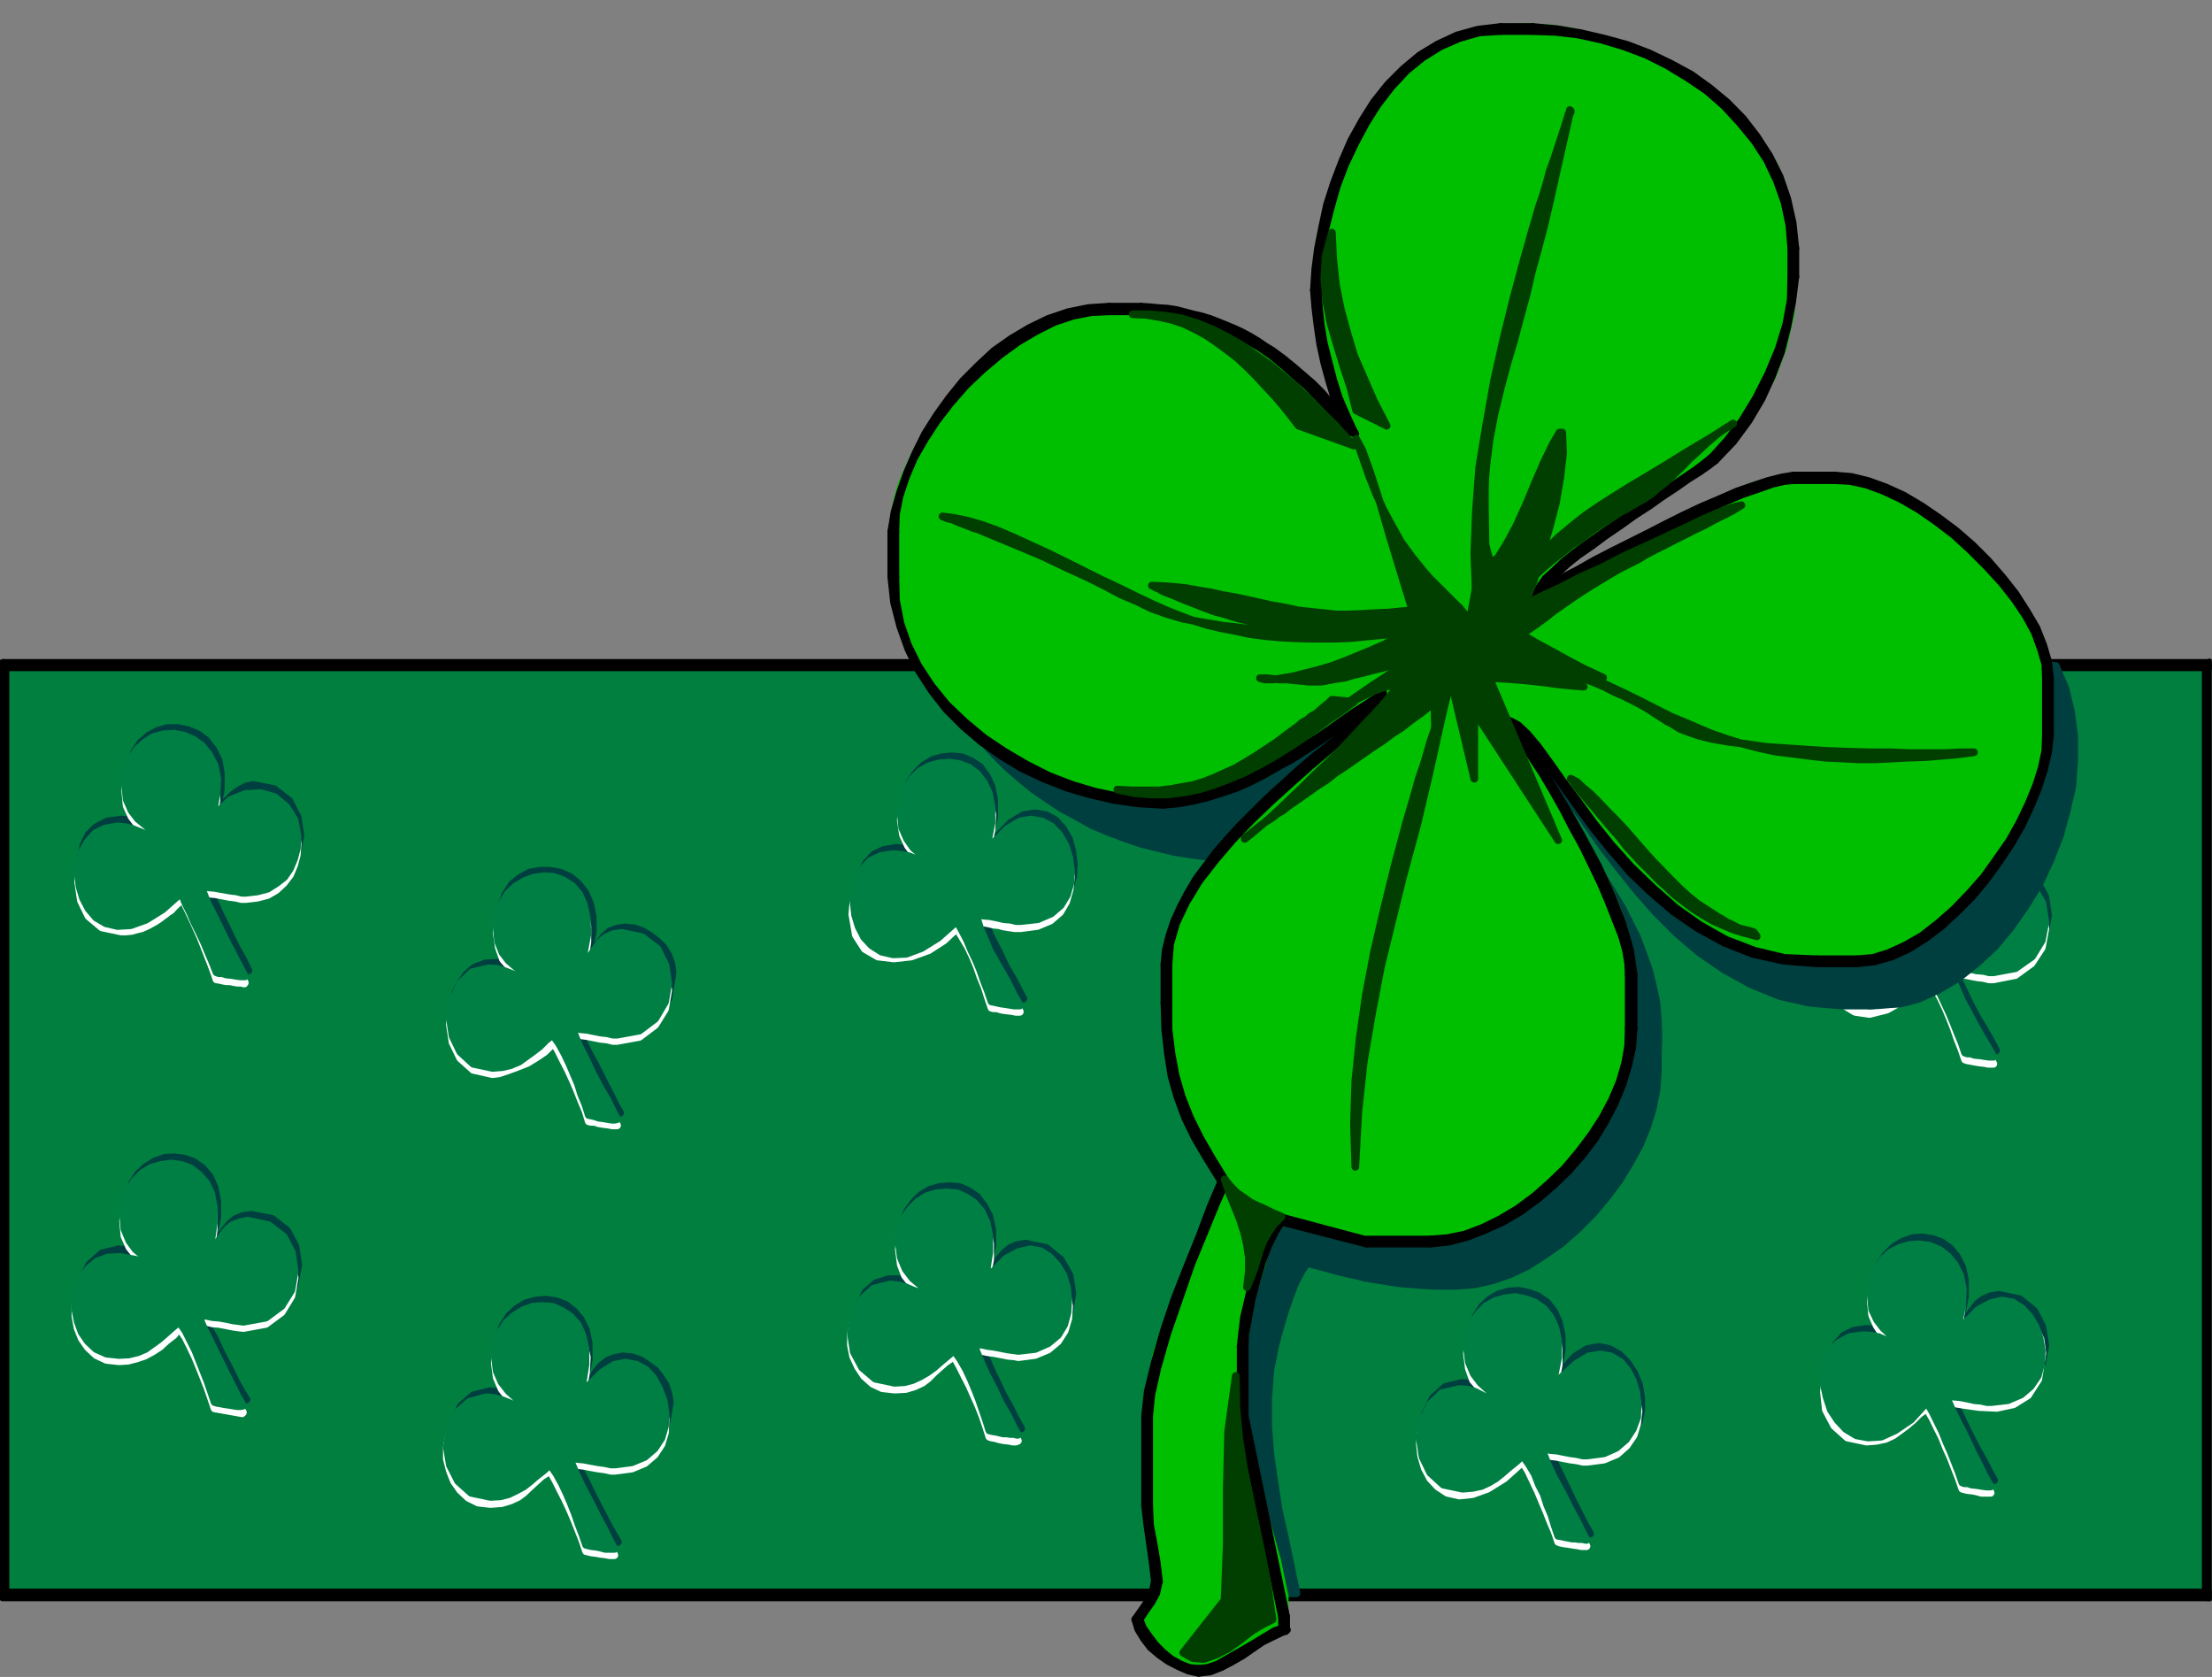 <?xml version="1.0" encoding="UTF-8" standalone="no"?>
<svg
   xmlns:ooo="http://xml.openoffice.org/svg/export"
   xmlns:dc="http://purl.org/dc/elements/1.1/"
   xmlns:cc="http://creativecommons.org/ns#"
   xmlns:rdf="http://www.w3.org/1999/02/22-rdf-syntax-ns#"
   xmlns:svg="http://www.w3.org/2000/svg"
   xmlns="http://www.w3.org/2000/svg"
   xmlns:sodipodi="http://sodipodi.sourceforge.net/DTD/sodipodi-0.dtd"
   xmlns:inkscape="http://www.inkscape.org/namespaces/inkscape"
   version="1.2"
   width="81.23mm"
   height="61.57mm"
   viewBox="0 0 8123 6157"
   preserveAspectRatio="xMidYMid"
   xml:space="preserve"
   id="svg431"
   sodipodi:docname="4lfclvr3.svg"
   style="fill-rule:evenodd;stroke-width:28.222;stroke-linejoin:round"
   inkscape:version="0.92.5 (2060ec1f9f, 2020-04-08)"><rect x="0" y="0" width="8123" height="6157" fill="#808080" stroke="none"/><sodipodi:namedview
   pagecolor="#ffffff"
   bordercolor="#666666"
   borderopacity="1"
   objecttolerance="10"
   gridtolerance="10"
   guidetolerance="10"
   inkscape:pageopacity="0"
   inkscape:pageshadow="2"
   inkscape:window-width="664"
   inkscape:window-height="487"
   id="namedview433"
   showgrid="false"
   inkscape:zoom="0.2102413"
   inkscape:cx="153.52441"
   inkscape:cy="116.33386"
   inkscape:window-x="0"
   inkscape:window-y="0"
   inkscape:window-maximized="0"
   inkscape:current-layer="svg431" />
 <defs
   class="ClipPathGroup"
   id="defs8">
  <clipPath
   id="presentation_clip_path"
   clipPathUnits="userSpaceOnUse">
   <rect
   x="0"
   y="0"
   width="21000"
   height="29700"
   id="rect2" />
  </clipPath>
  <clipPath
   id="presentation_clip_path_shrink"
   clipPathUnits="userSpaceOnUse">
   <rect
   x="21"
   y="29"
   width="20958"
   height="29641"
   id="rect5" />
  </clipPath>
 </defs>
 <defs
   class="TextShapeIndex"
   id="defs12">
  <g
   ooo:slide="id1"
   ooo:id-list="id3"
   id="g10" />
 </defs>
 <defs
   class="EmbeddedBulletChars"
   id="defs44">
  <g
   id="bullet-char-template-57356"
   transform="matrix(4.8828125e-4,0,0,-4.8828125e-4,0,0)">
   <path
   d="M 580,1141 1163,571 580,0 -4,571 Z"
   id="path14"
   inkscape:connector-curvature="0" />
  </g>
  <g
   id="bullet-char-template-57354"
   transform="matrix(4.8828125e-4,0,0,-4.8828125e-4,0,0)">
   <path
   d="M 8,1128 H 1137 V 0 H 8 Z"
   id="path17"
   inkscape:connector-curvature="0" />
  </g>
  <g
   id="bullet-char-template-10146"
   transform="matrix(4.8828125e-4,0,0,-4.8828125e-4,0,0)">
   <path
   d="M 174,0 602,739 174,1481 1456,739 Z M 1358,739 309,1346 659,739 Z"
   id="path20"
   inkscape:connector-curvature="0" />
  </g>
  <g
   id="bullet-char-template-10132"
   transform="matrix(4.8828125e-4,0,0,-4.8828125e-4,0,0)">
   <path
   d="M 2015,739 1276,0 H 717 l 543,543 H 174 v 393 h 1086 l -543,545 h 557 z"
   id="path23"
   inkscape:connector-curvature="0" />
  </g>
  <g
   id="bullet-char-template-10007"
   transform="matrix(4.8828125e-4,0,0,-4.8828125e-4,0,0)">
   <path
   d="m 0,-2 c -7,16 -16,29 -25,39 l 381,530 c -94,256 -141,385 -141,387 0,25 13,38 40,38 9,0 21,-2 34,-5 21,4 42,12 65,25 l 27,-13 111,-251 280,301 64,-25 24,25 c 21,-10 41,-24 62,-43 C 886,937 835,863 770,784 769,783 710,716 594,584 L 774,223 c 0,-27 -21,-55 -63,-84 l 16,-20 C 717,90 699,76 672,76 641,76 570,178 457,381 L 164,-76 c -22,-34 -53,-51 -92,-51 -42,0 -63,17 -64,51 -7,9 -10,24 -10,44 0,9 1,19 2,30 z"
   id="path26"
   inkscape:connector-curvature="0" />
  </g>
  <g
   id="bullet-char-template-10004"
   transform="matrix(4.8828125e-4,0,0,-4.8828125e-4,0,0)">
   <path
   d="M 285,-33 C 182,-33 111,30 74,156 52,228 41,333 41,471 c 0,78 14,145 41,201 34,71 87,106 158,106 53,0 88,-31 106,-94 l 23,-176 c 8,-64 28,-97 59,-98 l 735,706 c 11,11 33,17 66,17 42,0 63,-15 63,-46 V 965 c 0,-36 -10,-64 -30,-84 L 442,47 C 390,-6 338,-33 285,-33 Z"
   id="path29"
   inkscape:connector-curvature="0" />
  </g>
  <g
   id="bullet-char-template-9679"
   transform="matrix(4.8828125e-4,0,0,-4.8828125e-4,0,0)">
   <path
   d="M 813,0 C 632,0 489,54 383,161 276,268 223,411 223,592 c 0,181 53,324 160,431 106,107 249,161 430,161 179,0 323,-54 432,-161 108,-107 162,-251 162,-431 0,-180 -54,-324 -162,-431 C 1136,54 992,0 813,0 Z"
   id="path32"
   inkscape:connector-curvature="0" />
  </g>
  <g
   id="bullet-char-template-8226"
   transform="matrix(4.8828125e-4,0,0,-4.8828125e-4,0,0)">
   <path
   d="m 346,457 c -73,0 -137,26 -191,78 -54,51 -81,114 -81,188 0,73 27,136 81,188 54,52 118,78 191,78 73,0 134,-26 185,-79 51,-51 77,-114 77,-187 0,-75 -25,-137 -76,-188 -50,-52 -112,-78 -186,-78 z"
   id="path35"
   inkscape:connector-curvature="0" />
  </g>
  <g
   id="bullet-char-template-8211"
   transform="matrix(4.8828125e-4,0,0,-4.8828125e-4,0,0)">
   <path
   d="M -4,459 H 1135 V 606 H -4 Z"
   id="path38"
   inkscape:connector-curvature="0" />
  </g>
  <g
   id="bullet-char-template-61548"
   transform="matrix(4.8828125e-4,0,0,-4.8828125e-4,0,0)">
   <path
   d="m 173,740 c 0,163 58,303 173,419 116,115 255,173 419,173 163,0 302,-58 418,-173 116,-116 174,-256 174,-419 0,-163 -58,-303 -174,-418 C 1067,206 928,148 765,148 601,148 462,206 346,322 231,437 173,577 173,740 Z"
   id="path41"
   inkscape:connector-curvature="0" />
  </g>
 </defs>
 <g
   id="g49"
   transform="translate(-6438,-11771)">
  <g
   id="id2"
   class="Master_Slide">
   <g
   id="bg-id2"
   class="Background" />
   <g
   id="bo-id2"
   class="BackgroundObjects" />
  </g>
 </g>
 <g
   class="SlideGroup"
   id="g429"
   transform="translate(-6438,-11771)">
  <g
   id="g427">
   <g
   id="container-id1">
    <g
   id="id1"
   class="Slide"
   clip-path="url(#presentation_clip_path)">
     <g
   class="Page"
   id="g423">
      <g
   class="Graphic"
   id="g421">
       <g
   id="id3">
        <rect
   class="BoundingBox"
   x="6438"
   y="11771"
   width="8123"
   height="6157"
   id="rect51"
   style="fill:none;stroke:none" />
        <defs
   id="defs56">
         <clipPath
   id="clip_path_1"
   clipPathUnits="userSpaceOnUse">
          <path
   d="m 6438,11771 h 8122 v 6156 H 6438 Z"
   id="path53"
   inkscape:connector-curvature="0" />
         </clipPath>
        </defs>
        <g
   clip-path="url(#clip_path_1)"
   id="g418">
         <path
   d="m 6451,14213 h 8097 v 3413 H 6451 Z"
   id="path58"
   inkscape:connector-curvature="0"
   style="fill:#007f3f;stroke:none" />
         <path
   d="m 6451,14213 h 8097 v 3413 H 6451 Z"
   id="path60"
   inkscape:connector-curvature="0"
   style="fill:none;stroke:#007f3f" />
         <path
   d="M 14548,14205 H 6451 v 16 h 8097 l -10,-8 h 18 v -5 l -3,-3 -2,-2 z"
   id="path62"
   inkscape:connector-curvature="0"
   style="fill:#000000;stroke:none" />
         <path
   d="M 14548,14205 H 6451 v 16 h 8097 l -10,-8 h 18 v 0 -5 l -3,-3 -2,-2 z"
   id="path64"
   inkscape:connector-curvature="0"
   style="fill:none;stroke:#000000" />
         <path
   d="m 14556,17626 v -3413 h -18 v 3413 l 10,-8 v 18 h 5 l 3,-3 2,-5 z"
   id="path66"
   inkscape:connector-curvature="0"
   style="fill:#000000;stroke:none" />
         <path
   d="m 14556,17626 v -3413 h -18 v 3413 l 10,-8 v 18 0 h 5 l 3,-3 2,-5 z"
   id="path68"
   inkscape:connector-curvature="0"
   style="fill:none;stroke:#000000" />
         <path
   d="m 6451,17636 h 8097 v -18 H 6451 l 7,8 h -15 v 5 l 3,2 2,3 z"
   id="path70"
   inkscape:connector-curvature="0"
   style="fill:#000000;stroke:none" />
         <path
   d="m 6451,17636 h 8097 v -18 H 6451 l 7,8 h -15 v 0 5 l 3,2 2,3 z"
   id="path72"
   inkscape:connector-curvature="0"
   style="fill:none;stroke:#000000" />
         <path
   d="m 6443,14213 v 3413 h 15 v -3413 l -7,8 v -16 h -3 l -5,3 -2,2 z"
   id="path74"
   inkscape:connector-curvature="0"
   style="fill:#000000;stroke:none" />
         <path
   d="m 6443,14213 v 3413 h 15 v -3413 l -7,8 v -16 0 h -3 l -5,3 -2,2 z"
   id="path76"
   inkscape:connector-curvature="0"
   style="fill:none;stroke:#000000" />
         <path
   d="m 13507,15163 -72,-45 -63,-26 -56,-10 -48,3 -38,15 -31,23 -23,33 -15,38 -8,40 v 41 l 11,43 15,38 23,33 30,28 36,18 45,5 41,-2 33,-10 26,-13 22,-15 23,-21 21,-20 25,-20 31,-21 22,33 18,36 18,38 15,36 15,38 16,38 12,38 13,38 8,3 15,2 15,3 18,2 15,3 15,2 h 13 5 l -20,-38 -23,-40 -25,-41 -23,-43 -21,-43 -20,-41 -18,-43 -12,-41 10,-3 18,3 22,3 26,5 28,5 23,2 23,5 h 15 l 81,-15 59,-43 35,-59 13,-68 -10,-69 -31,-58 -56,-43 -76,-16 -28,5 -25,11 -23,17 -18,23 -18,26 -15,25 -15,25 -18,23 28,-68 15,-61 3,-56 -10,-48 -18,-41 -26,-36 -33,-25 -35,-18 -38,-7 -38,-3 -36,8 -36,17 -30,26 -23,33 -15,46 -5,53 5,53 18,43 22,31 31,25 30,21 28,20 26,23 z"
   id="path78"
   inkscape:connector-curvature="0"
   style="fill:#003f3f;stroke:none" />
         <path
   d="m 13507,15163 v 0 l -72,-45 -63,-26 -56,-10 -48,3 -38,15 -31,23 -23,33 -15,38 -8,40 v 41 l 11,43 15,38 23,33 30,28 36,18 45,5 v 0 l 41,-2 33,-10 26,-13 22,-15 23,-21 21,-20 25,-20 31,-21 v 0 l 22,33 18,36 18,38 15,36 15,38 16,38 12,38 13,38 v 0 l 8,3 15,2 15,3 18,2 15,3 15,2 h 13 5 v 0 l -20,-38 -23,-40 -25,-41 -23,-43 -21,-43 -20,-41 -18,-43 -12,-41 v 0 l 10,-3 18,3 22,3 26,5 28,5 23,2 23,5 h 15 v 0 l 81,-15 59,-43 35,-59 13,-68 -10,-69 -31,-58 -56,-43 -76,-16 v 0 l -28,5 -25,11 -23,17 -18,23 -18,26 -15,25 -15,25 -18,23 v 0 l 28,-68 15,-61 3,-56 -10,-48 -18,-41 -26,-36 -33,-25 -35,-18 -38,-7 -38,-3 -36,8 -36,17 -30,26 -23,33 -15,46 -5,53 v 0 l 5,53 18,43 22,31 31,25 30,21 28,20 26,23 z"
   id="path80"
   inkscape:connector-curvature="0"
   style="fill:none;stroke:#003f3f" />
         <path
   d="m 13496,15207 -86,-56 -71,-31 -61,-2 -48,15 -39,33 -25,46 -13,50 -2,56 7,54 21,48 30,41 41,25 53,8 64,-16 71,-40 84,-71 23,33 20,35 18,38 15,36 15,38 13,38 15,38 13,38 8,3 12,2 15,3 18,3 18,2 15,3 h 13 5 l -15,-28 -20,-41 -28,-48 -28,-56 -26,-51 -23,-48 -15,-38 -8,-21 11,-2 17,2 23,3 26,5 25,5 26,3 20,5 h 15 l 81,-16 59,-43 38,-58 13,-69 -11,-68 -30,-59 -56,-43 -76,-15 -31,5 -25,10 -20,18 -21,23 -17,25 -16,25 -15,23 -18,23 26,-76 12,-66 3,-59 -10,-48 -18,-41 -28,-30 -30,-23 -33,-15 -39,-5 -38,2 -35,10 -33,18 -28,28 -23,36 -15,40 -5,51 7,54 15,43 26,33 30,25 31,21 28,17 25,21 z"
   id="path82"
   inkscape:connector-curvature="0"
   style="fill:#ffffff;stroke:none" />
         <path
   d="m 13496,15207 v 0 l -86,-56 -71,-31 -61,-2 -48,15 -39,33 -25,46 -13,50 -2,56 7,54 21,48 30,41 41,25 53,8 64,-16 71,-40 84,-71 v 0 l 23,33 20,35 18,38 15,36 15,38 13,38 15,38 13,38 v 0 l 8,3 12,2 15,3 18,3 18,2 15,3 h 13 5 v 0 l -15,-28 -20,-41 -28,-48 -28,-56 -26,-51 -23,-48 -15,-38 -8,-21 v 0 l 11,-2 17,2 23,3 26,5 25,5 26,3 20,5 h 15 v 0 l 81,-16 59,-43 38,-58 13,-69 -11,-68 -30,-59 -56,-43 -76,-15 v 0 l -31,5 -25,10 -20,18 -21,23 -17,25 -16,25 -15,23 -18,23 v 0 l 26,-76 12,-66 3,-59 -10,-48 -18,-41 -28,-30 -30,-23 -33,-15 -39,-5 -38,2 -35,10 -33,18 -28,28 -23,36 -15,40 -5,51 v 0 l 7,54 15,43 26,33 30,25 31,21 28,17 25,21 z"
   id="path84"
   inkscape:connector-curvature="0"
   style="fill:none;stroke:#ffffff" />
         <path
   d="m 13496,15186 -22,-15 -26,-15 -25,-16 -26,-15 -28,-10 -28,-10 -25,-5 -28,-3 -63,16 -44,40 -28,61 -10,66 10,66 28,59 51,43 71,15 23,-2 31,-11 35,-12 36,-15 33,-21 30,-20 21,-20 10,-21 20,36 18,35 18,38 17,36 16,38 15,38 15,36 13,38 8,3 h 12 l 15,5 21,2 18,3 15,2 h 10 5 l -23,-40 -23,-39 -23,-40 -22,-43 -23,-41 -18,-41 -18,-43 -13,-43 11,-3 17,3 23,2 26,5 25,6 26,2 20,5 h 15 l 81,-15 61,-43 36,-59 13,-68 -11,-69 -33,-58 -53,-44 -76,-15 -31,5 -25,13 -23,18 -18,23 -17,23 -16,27 -15,23 -18,23 26,-79 12,-68 v -59 l -10,-50 -20,-39 -26,-30 -30,-23 -33,-13 -38,-5 -36,5 -35,13 -33,18 -28,28 -23,35 -15,41 -5,48 5,54 17,40 26,33 28,26 30,23 31,17 23,23 z"
   id="path86"
   inkscape:connector-curvature="0"
   style="fill:#007f44;stroke:none" />
         <path
   d="m 13496,15186 v 0 l -22,-15 -26,-15 -25,-16 -26,-15 -28,-10 -28,-10 -25,-5 -28,-3 v 0 l -63,16 -44,40 -28,61 -10,66 10,66 28,59 51,43 71,15 v 0 l 23,-2 31,-11 35,-12 36,-15 33,-21 30,-20 21,-20 10,-21 v 0 l 20,36 18,35 18,38 17,36 16,38 15,38 15,36 13,38 v 0 l 8,3 h 12 l 15,5 21,2 18,3 15,2 h 10 5 v 0 l -23,-40 -23,-39 -23,-40 -22,-43 -23,-41 -18,-41 -18,-43 -13,-43 v 0 l 11,-3 17,3 23,2 26,5 25,6 26,2 20,5 h 15 v 0 l 81,-15 61,-43 36,-59 13,-68 -11,-69 -33,-58 -53,-44 -76,-15 v 0 l -31,5 -25,13 -23,18 -18,23 -17,23 -16,27 -15,23 -18,23 v 0 l 26,-79 12,-68 v -59 l -10,-50 -20,-39 -26,-30 -30,-23 -33,-13 -38,-5 -36,5 -35,13 -33,18 -28,28 -23,35 -15,41 -5,48 v 0 l 5,54 17,40 26,33 28,26 30,23 31,17 23,23 z"
   id="path88"
   inkscape:connector-curvature="0"
   style="fill:none;stroke:#007f44" />
         <path
   d="m 13499,16739 -28,-10 -25,-13 -23,-15 -26,-16 -25,-12 -26,-13 -25,-8 -30,-2 -46,7 -36,18 -28,31 -20,35 -10,44 -3,43 5,45 13,44 20,38 28,30 36,23 41,10 50,-2 56,-21 61,-38 69,-61 23,33 18,36 17,38 16,36 15,38 15,38 13,38 12,38 8,3 13,2 15,3 18,2 15,5 h 15 13 8 l -16,-28 -20,-40 -28,-49 -28,-55 -25,-51 -23,-49 -15,-38 -8,-20 10,-3 18,3 23,3 25,5 28,5 23,2 23,5 h 15 l 81,-15 56,-43 36,-59 13,-68 -11,-69 -30,-58 -53,-43 -77,-16 -30,5 -25,11 -23,17 -18,23 -18,26 -15,25 -15,23 -18,23 25,-79 13,-69 v -58 l -10,-48 -21,-41 -25,-30 -30,-21 -33,-12 -39,-6 -35,3 -36,13 -33,20 -28,28 -23,33 -15,43 -5,48 8,54 17,43 26,33 30,25 31,21 28,20 23,18 z"
   id="path90"
   inkscape:connector-curvature="0"
   style="fill:#003f3f;stroke:none" />
         <path
   d="m 13499,16739 v 0 l -28,-10 -25,-13 -23,-15 -26,-16 -25,-12 -26,-13 -25,-8 -30,-2 v 0 l -46,7 -36,18 -28,31 -20,35 -10,44 -3,43 5,45 13,44 20,38 28,30 36,23 41,10 50,-2 56,-21 61,-38 69,-61 v 0 l 23,33 18,36 17,38 16,36 15,38 15,38 13,38 12,38 v 0 l 8,3 13,2 15,3 18,2 15,5 h 15 13 8 v 0 l -16,-28 -20,-40 -28,-49 -28,-55 -25,-51 -23,-49 -15,-38 -8,-20 v 0 l 10,-3 18,3 23,3 25,5 28,5 23,2 23,5 h 15 v 0 l 81,-15 56,-43 36,-59 13,-68 -11,-69 -30,-58 -53,-43 -77,-16 v 0 l -30,5 -25,11 -23,17 -18,23 -18,26 -15,25 -15,23 -18,23 v 0 l 25,-79 13,-69 v -58 l -10,-48 -21,-41 -25,-30 -30,-21 -33,-12 -39,-6 -35,3 -36,13 -33,20 -28,28 -23,33 -15,43 -5,48 v 0 l 8,54 17,43 26,33 30,25 31,21 28,20 23,18 z"
   id="path92"
   inkscape:connector-curvature="0"
   style="fill:none;stroke:#003f3f" />
         <path
   d="m 13486,16785 -23,-13 -25,-15 -25,-16 -26,-12 -25,-13 -26,-10 -28,-5 -28,-3 -63,15 -46,41 -28,61 -7,66 7,66 31,59 48,43 71,15 36,-3 33,-7 28,-13 25,-18 23,-17 25,-21 23,-23 28,-20 21,36 17,35 18,36 15,38 16,35 15,39 15,38 13,38 7,2 13,3 18,2 15,3 18,5 h 15 10 8 l -15,-28 -21,-41 -25,-48 -28,-56 -28,-51 -23,-48 -15,-38 -8,-20 h 21 l 43,7 56,8 66,3 61,-13 53,-33 38,-59 15,-96 -7,-51 -23,-46 -33,-38 -43,-23 -51,-5 -56,18 -58,48 -61,82 25,-79 10,-66 v -59 l -10,-51 -18,-38 -25,-30 -31,-23 -35,-13 -36,-2 -38,2 -35,13 -33,18 -28,28 -23,35 -16,41 -5,48 5,51 16,38 20,31 28,23 28,20 30,20 28,23 z"
   id="path94"
   inkscape:connector-curvature="0"
   style="fill:#ffffff;stroke:none" />
         <path
   d="m 13486,16785 v 0 l -23,-13 -25,-15 -25,-16 -26,-12 -25,-13 -26,-10 -28,-5 -28,-3 v 0 l -63,15 -46,41 -28,61 -7,66 7,66 31,59 48,43 71,15 v 0 l 36,-3 33,-7 28,-13 25,-18 23,-17 25,-21 23,-23 28,-20 v 0 l 21,36 17,35 18,36 15,38 16,35 15,39 15,38 13,38 v 0 l 7,2 13,3 18,2 15,3 18,5 h 15 10 8 v 0 l -15,-28 -21,-41 -25,-48 -28,-56 -28,-51 -23,-48 -15,-38 -8,-20 v 0 h 21 l 43,7 56,8 66,3 61,-13 53,-33 38,-59 15,-96 v 0 l -7,-51 -23,-46 -33,-38 -43,-23 -51,-5 -56,18 -58,48 -61,82 v 0 l 25,-79 10,-66 v -59 l -10,-51 -18,-38 -25,-30 -31,-23 -35,-13 -36,-2 -38,2 -35,13 -33,18 -28,28 -23,35 -16,41 -5,48 v 0 l 5,51 16,38 20,31 28,23 28,20 30,20 28,23 z"
   id="path96"
   inkscape:connector-curvature="0"
   style="fill:none;stroke:#ffffff" />
         <path
   d="m 13486,16762 -23,-16 -25,-12 -25,-16 -26,-15 -25,-12 -26,-11 -28,-5 -28,-2 -50,7 -39,21 -30,28 -18,38 -7,43 v 46 l 10,45 15,46 25,38 31,33 38,23 43,8 48,-3 51,-23 59,-40 58,-64 21,36 17,35 18,36 15,38 16,36 15,38 15,38 13,38 7,3 h 13 l 15,5 21,2 17,3 16,2 h 10 5 l -23,-40 -20,-41 -21,-41 -20,-43 -20,-41 -21,-40 -20,-43 -18,-41 10,-3 18,3 23,2 26,5 27,6 23,2 23,5 h 15 l 61,-7 49,-21 35,-30 26,-38 12,-44 3,-48 -8,-46 -15,-43 -23,-38 -28,-30 -33,-21 -40,-7 -41,10 -46,25 -48,49 -48,71 25,-74 13,-66 2,-59 -10,-48 -20,-40 -26,-31 -30,-23 -36,-15 -35,-5 -38,2 -38,11 -33,17 -28,26 -23,35 -16,44 -5,50 5,54 18,38 23,30 28,26 31,20 30,20 25,23 z"
   id="path98"
   inkscape:connector-curvature="0"
   style="fill:#007f44;stroke:none" />
         <path
   d="m 13486,16762 v 0 l -23,-16 -25,-12 -25,-16 -26,-15 -25,-12 -26,-11 -28,-5 -28,-2 v 0 l -50,7 -39,21 -30,28 -18,38 -7,43 v 46 l 10,45 15,46 25,38 31,33 38,23 43,8 48,-3 51,-23 59,-40 58,-64 v 0 l 21,36 17,35 18,36 15,38 16,36 15,38 15,38 13,38 v 0 l 7,3 h 13 l 15,5 21,2 17,3 16,2 h 10 5 v 0 l -23,-40 -20,-41 -21,-41 -20,-43 -20,-41 -21,-40 -20,-43 -18,-41 v 0 l 10,-3 18,3 23,2 26,5 27,6 23,2 23,5 h 15 v 0 l 61,-7 49,-21 35,-30 26,-38 12,-44 3,-48 -8,-46 -15,-43 -23,-38 -28,-30 -33,-21 -40,-7 -41,10 -46,25 -48,49 -48,71 v 0 l 25,-74 13,-66 2,-59 -10,-48 -20,-40 -26,-31 -30,-23 -36,-15 -35,-5 -38,2 -38,11 -33,17 -28,26 -23,35 -16,44 -5,50 v 0 l 5,54 18,38 23,30 28,26 31,20 30,20 25,23 z"
   id="path100"
   inkscape:connector-curvature="0"
   style="fill:none;stroke:#007f44" />
         <path
   d="m 9937,14973 -28,-10 -26,-13 -23,-15 -25,-16 -23,-12 -25,-13 -28,-8 -28,-2 -46,7 -38,18 -28,31 -18,35 -12,43 -3,44 5,45 13,44 20,38 28,30 36,23 40,10 49,-2 56,-21 61,-38 68,-61 23,33 18,36 18,38 15,36 15,38 13,38 15,38 13,38 7,3 h 13 l 15,5 18,2 18,3 h 15 13 5 l -15,-28 -21,-41 -28,-48 -25,-53 -28,-54 -20,-46 -16,-38 -7,-20 10,-3 18,3 20,3 25,5 26,5 25,2 21,5 h 15 l 61,-7 48,-21 36,-30 25,-38 13,-46 2,-46 -5,-45 -12,-44 -23,-40 -28,-31 -33,-18 -41,-7 -43,7 -46,28 -48,49 -51,71 25,-79 13,-66 v -59 l -10,-50 -18,-38 -25,-34 -31,-20 -35,-15 -36,-3 -35,3 -36,10 -33,20 -28,28 -23,33 -15,44 -5,48 7,53 18,43 26,33 30,28 31,21 28,20 22,20 z"
   id="path102"
   inkscape:connector-curvature="0"
   style="fill:#003f3f;stroke:none" />
         <path
   d="m 9937,14973 v 0 l -28,-10 -26,-13 -23,-15 -25,-16 -23,-12 -25,-13 -28,-8 -28,-2 v 0 l -46,7 -38,18 -28,31 -18,35 -12,43 -3,44 5,45 13,44 20,38 28,30 36,23 40,10 49,-2 56,-21 61,-38 68,-61 v 0 l 23,33 18,36 18,38 15,36 15,38 13,38 15,38 13,38 v 0 l 7,3 h 13 l 15,5 18,2 18,3 h 15 13 5 v 0 l -15,-28 -21,-41 -28,-48 -25,-53 -28,-54 -20,-46 -16,-38 -7,-20 v 0 l 10,-3 18,3 20,3 25,5 26,5 25,2 21,5 h 15 v 0 l 61,-7 48,-21 36,-30 25,-38 13,-46 2,-46 -5,-45 -12,-44 -23,-40 -28,-31 -33,-18 -41,-7 -43,7 -46,28 -48,49 -51,71 v 0 l 25,-79 13,-66 v -59 l -10,-50 -18,-38 -25,-34 -31,-20 -35,-15 -36,-3 -35,3 -36,10 -33,20 -28,28 -23,33 -15,44 -5,48 v 0 l 7,53 18,43 26,33 30,28 31,21 28,20 22,20 z"
   id="path104"
   inkscape:connector-curvature="0"
   style="fill:none;stroke:#003f3f" />
         <path
   d="m 9924,15018 -23,-12 -25,-15 -26,-16 -25,-12 -25,-13 -26,-10 -28,-5 -28,-3 -33,5 -30,13 -26,23 -23,25 -15,31 -13,33 -7,33 -3,33 13,76 33,51 48,28 59,7 63,-7 64,-23 56,-36 48,-45 20,33 21,35 17,36 16,38 12,35 16,39 12,38 13,38 8,2 h 12 l 16,5 20,3 18,2 15,3 h 10 5 l -13,-28 -22,-41 -26,-48 -25,-53 -28,-54 -23,-48 -15,-35 -8,-23 h 5 l 21,2 17,3 21,5 20,2 18,5 20,3 20,3 h 21 l 61,-8 48,-20 36,-31 22,-38 13,-46 5,-45 -7,-46 -13,-46 -23,-38 -28,-31 -33,-20 -38,-8 -43,11 -46,28 -48,48 -51,71 25,-76 13,-66 3,-56 -11,-51 -17,-41 -28,-30 -31,-23 -33,-15 -38,-8 -38,3 -36,10 -33,20 -28,26 -23,35 -15,43 -5,51 8,54 18,40 25,33 28,26 30,22 31,21 23,18 z"
   id="path106"
   inkscape:connector-curvature="0"
   style="fill:#ffffff;stroke:none" />
         <path
   d="m 9924,15018 v 0 l -23,-12 -25,-15 -26,-16 -25,-12 -25,-13 -26,-10 -28,-5 -28,-3 v 0 l -33,5 -30,13 -26,23 -23,25 -15,31 -13,33 -7,33 -3,33 v 0 l 13,76 33,51 48,28 59,7 63,-7 64,-23 56,-36 48,-45 v 0 l 20,33 21,35 17,36 16,38 12,35 16,39 12,38 13,38 v 0 l 8,2 h 12 l 16,5 20,3 18,2 15,3 h 10 5 v 0 l -13,-28 -22,-41 -26,-48 -25,-53 -28,-54 -23,-48 -15,-35 -8,-23 h 5 v 0 l 21,2 17,3 21,5 20,2 18,5 20,3 20,3 h 21 v 0 l 61,-8 48,-20 36,-31 22,-38 13,-46 5,-45 -7,-46 -13,-46 -23,-38 -28,-31 -33,-20 -38,-8 -43,11 -46,28 -48,48 -51,71 v 0 l 25,-76 13,-66 3,-56 -11,-51 -17,-41 -28,-30 -31,-23 -33,-15 -38,-8 -38,3 -36,10 -33,20 -28,26 -23,35 -15,43 -5,51 v 0 l 8,54 18,40 25,33 28,26 30,22 31,21 23,18 z"
   id="path108"
   inkscape:connector-curvature="0"
   style="fill:none;stroke:#ffffff" />
         <path
   d="m 9924,14996 -23,-16 -25,-12 -26,-16 -25,-15 -25,-13 -26,-10 -28,-5 -28,-2 -46,7 -38,18 -28,31 -17,35 -13,43 -3,44 5,45 13,43 20,39 28,30 36,23 43,10 48,-2 56,-21 61,-38 69,-61 20,36 18,35 15,36 18,38 15,36 13,38 15,38 13,38 10,2 13,3 15,3 15,2 18,3 13,2 h 13 7 l -23,-40 -20,-41 -23,-41 -23,-40 -23,-41 -17,-41 -18,-43 -13,-43 10,-3 18,3 23,2 25,5 26,6 25,2 20,5 h 16 l 63,-7 49,-21 35,-30 23,-38 13,-46 2,-46 -7,-46 -13,-43 -23,-40 -30,-31 -34,-18 -40,-7 -41,7 -46,28 -48,48 -48,72 25,-77 13,-66 v -58 l -10,-51 -18,-38 -25,-33 -31,-23 -35,-13 -36,-5 -38,3 -36,10 -33,18 -28,28 -23,35 -15,41 -5,51 5,53 18,41 23,33 30,25 31,21 28,20 25,20 z"
   id="path110"
   inkscape:connector-curvature="0"
   style="fill:#007f44;stroke:none" />
         <path
   d="m 9924,14996 v 0 l -23,-16 -25,-12 -26,-16 -25,-15 -25,-13 -26,-10 -28,-5 -28,-2 v 0 l -46,7 -38,18 -28,31 -17,35 -13,43 -3,44 5,45 13,43 20,39 28,30 36,23 43,10 48,-2 56,-21 61,-38 69,-61 v 0 l 20,36 18,35 15,36 18,38 15,36 13,38 15,38 13,38 v 0 l 10,2 13,3 15,3 15,2 18,3 13,2 h 13 7 v 0 l -23,-40 -20,-41 -23,-41 -23,-40 -23,-41 -17,-41 -18,-43 -13,-43 v 0 l 10,-3 18,3 23,2 25,5 26,6 25,2 20,5 h 16 v 0 l 63,-7 49,-21 35,-30 23,-38 13,-46 2,-46 -7,-46 -13,-43 -23,-40 -30,-31 -34,-18 -40,-7 -41,7 -46,28 -48,48 -48,72 v 0 l 25,-77 13,-66 v -58 l -10,-51 -18,-38 -25,-33 -31,-23 -35,-13 -36,-5 -38,3 -36,10 -33,18 -28,28 -23,35 -15,41 -5,51 v 0 l 5,53 18,41 23,33 30,25 31,21 28,20 25,20 z"
   id="path112"
   inkscape:connector-curvature="0"
   style="fill:none;stroke:#007f44" />
         <path
   d="m 9929,16551 -89,-56 -74,-26 -63,-2 -48,15 -38,33 -23,43 -13,51 -3,54 11,50 22,49 31,38 43,25 54,5 61,-12 73,-41 81,-71 16,38 18,35 15,36 18,38 15,36 18,35 12,38 16,39 10,2 12,3 16,2 17,3 16,5 h 15 13 7 l -23,-41 -20,-41 -23,-40 -20,-43 -20,-41 -18,-41 -21,-43 -17,-41 10,-2 18,2 20,3 25,5 28,5 23,3 23,5 h 15 l 82,-15 58,-44 36,-58 12,-69 -10,-66 -33,-58 -53,-43 -77,-16 -30,5 -25,11 -21,17 -20,23 -18,23 -15,25 -15,26 -16,23 26,-79 13,-66 v -59 l -11,-50 -20,-38 -25,-33 -31,-21 -33,-15 -38,-3 -36,3 -35,10 -33,20 -28,28 -23,33 -15,44 -5,48 7,53 18,43 26,33 30,26 30,23 31,20 23,18 z"
   id="path114"
   inkscape:connector-curvature="0"
   style="fill:#003f3f;stroke:none" />
         <path
   d="m 9929,16551 v 0 l -89,-56 -74,-26 -63,-2 -48,15 -38,33 -23,43 -13,51 -3,54 11,50 22,49 31,38 43,25 54,5 61,-12 73,-41 81,-71 v 0 l 16,38 18,35 15,36 18,38 15,36 18,35 12,38 16,39 v 0 l 10,2 12,3 16,2 17,3 16,5 h 15 13 7 v 0 l -23,-41 -20,-41 -23,-40 -20,-43 -20,-41 -18,-41 -21,-43 -17,-41 v 0 l 10,-2 18,2 20,3 25,5 28,5 23,3 23,5 h 15 v 0 l 82,-15 58,-44 36,-58 12,-69 -10,-66 -33,-58 -53,-43 -77,-16 v 0 l -30,5 -25,11 -21,17 -20,23 -18,23 -15,25 -15,26 -16,23 v 0 l 26,-79 13,-66 v -59 l -11,-50 -20,-38 -25,-33 -31,-21 -33,-15 -38,-3 -36,3 -35,10 -33,20 -28,28 -23,33 -15,44 -5,48 v 0 l 7,53 18,43 26,33 30,26 30,23 31,20 23,18 z"
   id="path116"
   inkscape:connector-curvature="0"
   style="fill:none;stroke:#003f3f" />
         <path
   d="m 9916,16594 -71,-43 -66,-26 -53,-10 -48,3 -39,15 -30,25 -23,31 -15,38 -8,41 v 43 l 8,40 18,39 22,33 31,28 36,17 45,5 41,-2 33,-10 28,-13 20,-15 21,-21 22,-20 23,-20 31,-21 20,36 18,36 18,35 17,38 16,36 15,38 13,38 12,38 8,3 13,2 17,5 16,3 18,2 15,3 h 10 l 8,-3 -21,-35 -23,-41 -23,-43 -25,-43 -23,-46 -18,-43 -17,-41 -11,-38 h 11 17 l 23,5 23,3 26,5 25,5 23,2 15,3 61,-8 48,-20 36,-30 25,-39 13,-45 3,-46 -8,-46 -15,-43 -21,-41 -30,-30 -33,-18 -38,-8 -43,8 -46,28 -46,48 -48,71 25,-73 13,-66 v -59 l -10,-48 -18,-41 -25,-30 -33,-26 -34,-12 -38,-8 -38,3 -35,10 -33,18 -28,28 -23,33 -15,43 -5,51 7,56 15,40 26,33 30,26 31,20 28,20 25,18 z"
   id="path118"
   inkscape:connector-curvature="0"
   style="fill:#ffffff;stroke:none" />
         <path
   d="m 9916,16594 v 0 l -71,-43 -66,-26 -53,-10 -48,3 -39,15 -30,25 -23,31 -15,38 -8,41 v 43 l 8,40 18,39 22,33 31,28 36,17 45,5 v 0 l 41,-2 33,-10 28,-13 20,-15 21,-21 22,-20 23,-20 31,-21 v 0 l 20,36 18,36 18,35 17,38 16,36 15,38 13,38 12,38 v 0 l 8,3 13,2 17,5 16,3 18,2 15,3 h 10 l 8,-3 v 0 l -21,-35 -23,-41 -23,-43 -25,-43 -23,-46 -18,-43 -17,-41 -11,-38 v 0 h 11 17 l 23,5 23,3 26,5 25,5 23,2 15,3 v 0 l 61,-8 48,-20 36,-30 25,-39 13,-45 3,-46 -8,-46 -15,-43 -21,-41 -30,-30 -33,-18 -38,-8 -43,8 -46,28 -46,48 -48,71 v 0 l 25,-73 13,-66 v -59 l -10,-48 -18,-41 -25,-30 -33,-26 -34,-12 -38,-8 -38,3 -35,10 -33,18 -28,28 -23,33 -15,43 -5,51 v 0 l 7,56 15,40 26,33 30,26 31,20 28,20 25,18 z"
   id="path120"
   inkscape:connector-curvature="0"
   style="fill:none;stroke:#ffffff" />
         <path
   d="m 9916,16571 -25,-13 -25,-12 -26,-13 -23,-15 -28,-10 -25,-11 -28,-7 -28,-3 -61,15 -46,41 -28,59 -10,66 10,66 31,58 48,41 71,15 36,-2 30,-8 28,-13 26,-15 25,-18 23,-20 25,-21 26,-22 23,33 20,35 18,38 15,36 15,38 13,38 13,38 12,38 13,3 13,2 12,3 13,3 h 13 l 13,2 h 12 l 13,3 h 3 l -16,-28 -20,-41 -28,-48 -25,-54 -28,-53 -21,-48 -15,-36 -8,-23 h 11 17 l 23,5 23,3 26,5 25,5 23,3 15,2 61,-7 48,-21 36,-30 23,-38 12,-44 3,-48 -5,-46 -13,-43 -23,-38 -28,-30 -33,-21 -38,-7 -43,10 -46,25 -48,48 -48,72 25,-79 10,-66 v -59 l -10,-50 -18,-39 -28,-33 -30,-20 -33,-15 -38,-3 -36,3 -35,10 -33,20 -28,28 -23,33 -15,43 -5,49 7,53 18,43 25,33 31,26 30,23 28,20 23,18 z"
   id="path122"
   inkscape:connector-curvature="0"
   style="fill:#007f44;stroke:none" />
         <path
   d="m 9916,16571 v 0 l -25,-13 -25,-12 -26,-13 -23,-15 -28,-10 -25,-11 -28,-7 -28,-3 v 0 l -61,15 -46,41 -28,59 -10,66 10,66 31,58 48,41 71,15 v 0 l 36,-2 30,-8 28,-13 26,-15 25,-18 23,-20 25,-21 26,-22 v 0 l 23,33 20,35 18,38 15,36 15,38 13,38 13,38 12,38 v 0 l 13,3 13,2 12,3 13,3 h 13 l 13,2 h 12 l 13,3 h 3 v 0 l -16,-28 -20,-41 -28,-48 -25,-54 -28,-53 -21,-48 -15,-36 -8,-23 v 0 h 11 17 l 23,5 23,3 26,5 25,5 23,3 15,2 v 0 l 61,-7 48,-21 36,-30 23,-38 12,-44 3,-48 -5,-46 -13,-43 -23,-38 -28,-30 -33,-21 -38,-7 -43,10 -46,25 -48,48 -48,72 v 0 l 25,-79 10,-66 v -59 l -10,-50 -18,-39 -28,-33 -30,-20 -33,-15 -38,-3 -36,3 -35,10 -33,20 -28,28 -23,33 -15,43 -5,49 v 0 l 7,53 18,43 25,33 31,26 30,23 28,20 23,18 z"
   id="path124"
   inkscape:connector-curvature="0"
   style="fill:none;stroke:#007f44" />
         <path
   d="m 13987,14216 35,81 21,86 12,89 v 92 l -7,94 -21,91 -25,92 -36,91 -40,86 -51,82 -53,76 -59,71 -66,61 -68,54 -72,43 -73,33 -36,10 -33,8 -35,2 -36,3 -33,2 h -36 -35 -36 l -119,-10 -112,-25 -107,-44 -96,-53 -92,-63 -84,-72 -76,-76 -71,-81 -63,-79 -61,-79 -51,-73 -49,-69 -43,-58 -38,-46 -33,-33 -28,-16 26,51 25,49 30,50 33,51 34,51 33,51 33,53 33,54 33,53 33,53 28,56 28,56 22,59 21,58 15,61 13,61 5,64 2,63 -2,64 v 63 l -5,66 -13,66 -20,66 -28,69 -36,66 -40,66 -46,61 -51,61 -56,56 -58,51 -61,43 -64,41 -63,30 -66,23 -67,15 -66,5 h -40 -41 l -35,-2 -36,-3 -33,-2 -31,-3 -30,-5 -31,-5 -30,-5 -31,-5 -30,-8 -33,-7 -33,-8 -36,-10 -38,-10 -40,-11 -21,31 -23,43 -20,53 -20,59 -18,61 -15,56 -10,51 -8,38 -8,106 v 102 l 8,104 15,102 15,99 23,102 21,101 22,105 h -378 l 2,-252 -2,-269 5,-267 28,-242 20,-78 31,-89 35,-97 44,-102 43,-101 43,-97 41,-94 33,-81 597,-1527 48,-10 53,-13 64,-13 68,-18 72,-15 76,-18 79,-17 78,-18 79,-18 76,-15 74,-15 69,-16 63,-10 59,-8 48,-5 38,-2 h 69 l 71,2 73,5 77,6 76,5 79,7 81,8 79,8 78,7 79,10 79,8 76,8 76,7 72,8 71,7 z"
   id="path126"
   inkscape:connector-curvature="0"
   style="fill:#003f3f;stroke:none" />
         <path
   d="m 13987,14216 v 0 l 35,81 21,86 12,89 v 92 l -7,94 -21,91 -25,92 -36,91 -40,86 -51,82 -53,76 -59,71 -66,61 -68,54 -72,43 -73,33 v 0 l -36,10 -33,8 -35,2 -36,3 -33,2 h -36 -35 -36 v 0 l -119,-10 -112,-25 -107,-44 -96,-53 -92,-63 -84,-72 -76,-76 -71,-81 -63,-79 -61,-79 -51,-73 -49,-69 -43,-58 -38,-46 -33,-33 -28,-16 v 0 l 26,51 25,49 30,50 33,51 34,51 33,51 33,53 33,54 33,53 33,53 28,56 28,56 22,59 21,58 15,61 13,61 v 0 l 5,64 2,63 -2,64 v 63 0 l -5,66 -13,66 -20,66 -28,69 -36,66 -40,66 -46,61 -51,61 -56,56 -58,51 -61,43 -64,41 -63,30 -66,23 -67,15 -66,5 v 0 h -40 -41 l -35,-2 -36,-3 -33,-2 -31,-3 -30,-5 -31,-5 -30,-5 -31,-5 -30,-8 -33,-7 -33,-8 -36,-10 -38,-10 -40,-11 v 0 l -21,31 -23,43 -20,53 -20,59 -18,61 -15,56 -10,51 -8,38 v 0 l -8,106 v 102 l 8,104 15,102 15,99 23,102 21,101 22,105 h -378 v 0 l 2,-252 -2,-269 5,-267 28,-242 v 0 l 20,-78 31,-89 35,-97 44,-102 43,-101 43,-97 41,-94 33,-81 597,-1527 v 0 l 48,-10 53,-13 64,-13 68,-18 72,-15 76,-18 79,-17 78,-18 79,-18 76,-15 74,-15 69,-16 63,-10 59,-8 48,-5 38,-2 v 0 h 69 l 71,2 73,5 77,6 76,5 79,7 81,8 79,8 78,7 79,10 79,8 76,8 76,7 72,8 71,7 z"
   id="path128"
   inkscape:connector-curvature="0"
   style="fill:none;stroke:#003f3f" />
         <path
   d="m 10940,14919 -63,-2 -64,-8 -63,-10 -61,-15 -61,-15 -61,-21 -61,-23 -59,-25 -55,-31 -56,-30 -54,-36 -51,-35 -50,-41 -49,-43 -43,-43 -43,-49 1542,-228 -571,737 z"
   id="path130"
   inkscape:connector-curvature="0"
   style="fill:#003f3f;stroke:none" />
         <path
   d="m 10940,14919 v 0 l -63,-2 -64,-8 -63,-10 -61,-15 -61,-15 -61,-21 -61,-23 -59,-25 -55,-31 -56,-30 -54,-36 -51,-35 -50,-41 -49,-43 -43,-43 -43,-49 1542,-228 -571,737 z"
   id="path132"
   inkscape:connector-curvature="0"
   style="fill:none;stroke:#003f3f" />
         <path
   d="m 12089,13946 48,-20 51,-23 56,-31 61,-30 61,-33 66,-36 66,-35 66,-38 66,-33 63,-33 64,-31 61,-25 58,-23 54,-15 51,-13 43,-3 h 152 l 56,5 61,16 64,23 66,30 63,36 66,45 64,49 61,53 58,56 54,58 48,61 41,64 33,61 25,63 18,59 5,58 v 211 l -3,51 -12,56 -16,58 -23,59 -27,63 -34,61 -38,61 -40,59 -43,58 -46,54 -46,53 -48,46 -51,40 -48,36 -49,28 -48,20 -35,10 -33,8 -36,5 -36,3 h -33 -35 -36 -35 l -120,-11 -112,-25 -104,-41 -96,-53 -92,-64 -84,-71 -76,-76 -68,-79 -66,-79 -59,-78 -53,-74 -49,-66 -43,-58 -38,-49 -33,-33 -30,-18 25,54 31,51 30,53 30,51 36,51 33,53 33,51 33,51 33,53 31,53 28,54 28,56 22,56 21,58 15,61 10,61 5,63 3,64 -3,63 v 64 l -5,64 -13,66 -20,68 -28,66 -35,66 -41,66 -46,64 -51,58 -55,56 -59,51 -61,43 -63,41 -64,30 -66,23 -66,16 -66,5 h -41 -40 l -36,-3 -36,-2 -33,-3 -30,-2 -31,-6 -30,-2 -31,-5 -30,-8 -31,-5 -33,-8 -33,-10 -35,-7 -38,-10 -41,-11 -13,21 -12,20 -11,23 -10,23 -73,236 -26,221 10,201 36,185 43,168 43,153 28,134 -2,122 -41,15 -38,23 -38,23 -38,26 -38,25 -41,20 -38,13 -43,5 -31,-5 -35,-13 -36,-20 -36,-25 -33,-31 -25,-30 -20,-33 -8,-31 23,-30 25,-36 16,-38 7,-36 -5,-71 -13,-68 -12,-69 -5,-71 v -328 l 10,-112 23,-112 35,-106 43,-110 46,-104 48,-106 41,-105 33,-106 -66,-112 -48,-97 -38,-86 -26,-84 -15,-86 -10,-94 -5,-107 v -130 l 7,-81 23,-79 38,-79 46,-76 56,-74 64,-73 68,-69 71,-66 69,-63 71,-61 66,-56 59,-51 53,-46 43,-41 31,-35 17,-31 -45,28 -46,31 -46,33 -46,30 -48,33 -46,33 -48,31 -48,30 -51,28 -51,26 -51,23 -50,20 -54,18 -53,12 -56,8 -56,3 -84,-5 -86,-11 -87,-20 -86,-25 -84,-33 -84,-39 -78,-45 -74,-54 -69,-56 -63,-63 -56,-69 -48,-73 -38,-79 -28,-81 -21,-87 -5,-91 v -165 l 3,-56 12,-59 16,-58 25,-59 28,-61 33,-58 38,-56 41,-56 43,-53 48,-51 49,-48 50,-44 51,-38 54,-35 50,-28 51,-21 38,-12 38,-10 41,-6 38,-5 41,-2 41,-3 h 40 41 l 48,3 46,2 46,8 45,10 43,13 44,13 40,17 41,18 41,23 38,23 38,25 35,28 36,28 36,31 33,33 33,33 10,10 15,18 20,23 21,22 20,23 18,21 15,15 10,8 -28,-61 -25,-61 -23,-64 -18,-66 -15,-66 -10,-66 -8,-66 -2,-66 2,-64 8,-63 10,-69 15,-71 21,-71 22,-71 28,-69 31,-69 35,-66 41,-61 43,-58 46,-53 51,-49 53,-40 59,-33 61,-26 78,-20 82,-10 86,-3 86,5 89,13 89,23 89,28 87,33 83,40 79,49 74,51 69,58 60,61 54,66 46,71 33,74 25,86 13,84 5,86 v 89 l -10,138 -28,122 -41,109 -56,99 -68,91 -74,79 -79,71 -84,66 -84,59 -83,53 -79,51 -71,46 -64,43 -53,43 -38,46 z"
   id="path134"
   inkscape:connector-curvature="0"
   style="fill:#00bf00;stroke:none" />
         <path
   d="m 12089,13946 v 0 l 48,-20 51,-23 56,-31 61,-30 61,-33 66,-36 66,-35 66,-38 66,-33 63,-33 64,-31 61,-25 58,-23 54,-15 51,-13 43,-3 h 152 v 0 l 56,5 61,16 64,23 66,30 63,36 66,45 64,49 61,53 58,56 54,58 48,61 41,64 33,61 25,63 18,59 5,58 v 211 0 l -3,51 -12,56 -16,58 -23,59 -27,63 -34,61 -38,61 -40,59 -43,58 -46,54 -46,53 -48,46 -51,40 -48,36 -49,28 -48,20 v 0 l -35,10 -33,8 -36,5 -36,3 h -33 -35 -36 -35 v 0 l -120,-11 -112,-25 -104,-41 -96,-53 -92,-64 -84,-71 -76,-76 -68,-79 -66,-79 -59,-78 -53,-74 -49,-66 -43,-58 -38,-49 -33,-33 -30,-18 v 0 l 25,54 31,51 30,53 30,51 36,51 33,53 33,51 33,51 33,53 31,53 28,54 28,56 22,56 21,58 15,61 10,61 v 0 l 5,63 3,64 -3,63 v 64 0 l -5,64 -13,66 -20,68 -28,66 -35,66 -41,66 -46,64 -51,58 -55,56 -59,51 -61,43 -63,41 -64,30 -66,23 -66,16 -66,5 v 0 h -41 -40 l -36,-3 -36,-2 -33,-3 -30,-2 -31,-6 -30,-2 -31,-5 -30,-8 -31,-5 -33,-8 -33,-10 -35,-7 -38,-10 -41,-11 v 0 l -13,21 -12,20 -11,23 -10,23 v 0 l -73,236 -26,221 10,201 36,185 43,168 43,153 28,134 -2,122 v 0 l -41,15 -38,23 -38,23 -38,26 -38,25 -41,20 -38,13 -43,5 v 0 l -31,-5 -35,-13 -36,-20 -36,-25 -33,-31 -25,-30 -20,-33 -8,-31 v 0 l 23,-30 25,-36 16,-38 7,-36 v 0 l -5,-71 -13,-68 -12,-69 -5,-71 v -328 0 l 10,-112 23,-112 35,-106 43,-110 46,-104 48,-106 41,-105 33,-106 v 0 l -66,-112 -48,-97 -38,-86 -26,-84 -15,-86 -10,-94 -5,-107 v -130 0 l 7,-81 23,-79 38,-79 46,-76 56,-74 64,-73 68,-69 71,-66 69,-63 71,-61 66,-56 59,-51 53,-46 43,-41 31,-35 17,-31 v 0 l -45,28 -46,31 -46,33 -46,30 -48,33 -46,33 -48,31 -48,30 -51,28 -51,26 -51,23 -50,20 -54,18 -53,12 -56,8 -56,3 v 0 l -84,-5 -86,-11 -87,-20 -86,-25 -84,-33 -84,-39 -78,-45 -74,-54 -69,-56 -63,-63 -56,-69 -48,-73 -38,-79 -28,-81 -21,-87 -5,-91 v -165 0 l 3,-56 12,-59 16,-58 25,-59 28,-61 33,-58 38,-56 41,-56 43,-53 48,-51 49,-48 50,-44 51,-38 54,-35 50,-28 51,-21 v 0 l 38,-12 38,-10 41,-6 38,-5 41,-2 41,-3 h 40 41 v 0 l 48,3 46,2 46,8 45,10 43,13 44,13 40,17 41,18 41,23 38,23 38,25 35,28 36,28 36,31 33,33 33,33 v 0 l 10,10 15,18 20,23 21,22 20,23 18,21 15,15 10,8 v 0 l -28,-61 -25,-61 -23,-64 -18,-66 -15,-66 -10,-66 -8,-66 -2,-66 v 0 l 2,-64 8,-63 10,-69 15,-71 21,-71 22,-71 28,-69 31,-69 35,-66 41,-61 43,-58 46,-53 51,-49 53,-40 59,-33 61,-26 v 0 l 78,-20 82,-10 86,-3 86,5 89,13 89,23 89,28 87,33 83,40 79,49 74,51 69,58 60,61 54,66 46,71 33,74 v 0 l 25,86 13,84 5,86 v 89 0 l -10,138 -28,122 -41,109 -56,99 -68,91 -74,79 -79,71 -84,66 -84,59 -83,53 -79,51 -71,46 -64,43 -53,43 -38,46 z"
   id="path136"
   inkscape:connector-curvature="0"
   style="fill:none;stroke:#00bf00" />
         <path
   d="m 12066,11870 h -117 v 15 h 117 z"
   id="path138"
   inkscape:connector-curvature="0"
   style="fill:#000000;stroke:none" />
         <path
   d="m 12066,11870 h -117 v 15 h 117 z"
   id="path140"
   inkscape:connector-curvature="0"
   style="fill:none;stroke:#000000" />
         <path
   d="m 13031,12683 -10,-94 -20,-89 -28,-81 -38,-76 -46,-71 -51,-66 -58,-59 -64,-53 -68,-49 -74,-40 -79,-38 -81,-31 -84,-23 -86,-20 -89,-15 -89,-8 v 15 l 84,3 84,10 83,18 84,25 82,31 76,38 76,46 71,48 64,56 58,63 54,66 45,69 36,76 28,79 18,84 7,86 z"
   id="path142"
   inkscape:connector-curvature="0"
   style="fill:#000000;stroke:none" />
         <path
   d="m 13031,12683 v 0 l -10,-94 -20,-89 -28,-81 -38,-76 -46,-71 -51,-66 -58,-59 -64,-53 -68,-49 -74,-40 -79,-38 -81,-31 -84,-23 -86,-20 -89,-15 -89,-8 v 15 0 l 84,3 84,10 83,18 84,25 82,31 76,38 76,46 71,48 64,56 58,63 54,66 45,69 36,76 28,79 18,84 7,86 z"
   id="path144"
   inkscape:connector-curvature="0"
   style="fill:none;stroke:#000000" />
         <path
   d="m 13031,12787 v -104 h -15 v 104 z"
   id="path146"
   inkscape:connector-curvature="0"
   style="fill:#000000;stroke:none" />
         <path
   d="m 13031,12787 v -104 h -15 v 104 z"
   id="path148"
   inkscape:connector-curvature="0"
   style="fill:none;stroke:#000000" />
         <path
   d="m 12737,13461 66,-69 56,-76 48,-81 38,-84 33,-87 23,-91 18,-92 12,-94 h -15 l -2,84 -16,89 -28,92 -38,91 -45,89 -51,84 -54,71 -55,61 z"
   id="path150"
   inkscape:connector-curvature="0"
   style="fill:#000000;stroke:none" />
         <path
   d="m 12737,13461 v 0 l 66,-69 56,-76 48,-81 38,-84 33,-87 23,-91 18,-92 12,-94 h -15 v 0 l -2,84 -16,89 -28,92 -38,91 -45,89 -51,84 -54,71 -55,61 z"
   id="path152"
   inkscape:connector-curvature="0"
   style="fill:none;stroke:#000000" />
         <path
   d="m 12086,13939 10,7 11,-20 20,-23 30,-28 36,-33 41,-33 48,-33 51,-38 53,-36 53,-38 54,-35 51,-36 50,-33 44,-31 40,-25 33,-23 26,-20 -10,-13 -28,23 -33,25 -41,28 -46,31 -48,33 -53,35 -54,36 -53,36 -51,35 -51,36 -48,35 -41,33 -35,33 -31,28 -20,28 -13,23 10,8 -10,-8 -5,15 15,-7 z"
   id="path154"
   inkscape:connector-curvature="0"
   style="fill:#000000;stroke:none" />
         <path
   d="m 12086,13939 10,7 v 0 l 11,-20 20,-23 30,-28 36,-33 41,-33 48,-33 51,-38 53,-36 53,-38 54,-35 51,-36 50,-33 44,-31 40,-25 33,-23 26,-20 -10,-13 v 0 l -28,23 -33,25 -41,28 -46,31 -48,33 -53,35 -54,36 -53,36 -51,35 -51,36 -48,35 -41,33 -35,33 -31,28 -20,28 -13,23 10,8 -10,-8 -5,15 15,-7 z"
   id="path156"
   inkscape:connector-curvature="0"
   style="fill:none;stroke:#000000" />
         <path
   d="m 13024,13517 -43,7 -51,13 -54,18 -58,20 -64,28 -66,28 -66,31 -66,33 -68,35 -66,33 -66,33 -64,33 -58,33 -54,28 -51,26 -43,23 5,15 38,-21 46,-25 54,-28 61,-33 66,-33 68,-36 71,-35 71,-36 74,-33 69,-33 68,-30 61,-26 59,-20 51,-18 43,-10 33,-3 z"
   id="path158"
   inkscape:connector-curvature="0"
   style="fill:#000000;stroke:none" />
         <path
   d="m 13024,13517 v 0 l -43,7 -51,13 -54,18 -58,20 -64,28 -66,28 -66,31 -66,33 -68,35 -66,33 -66,33 -64,33 -58,33 -54,28 -51,26 -43,23 5,15 v 0 l 38,-21 46,-25 54,-28 61,-33 66,-33 68,-36 71,-35 71,-36 74,-33 69,-33 68,-30 61,-26 59,-20 51,-18 43,-10 33,-3 z"
   id="path160"
   inkscape:connector-curvature="0"
   style="fill:none;stroke:#000000" />
         <path
   d="m 13176,13517 h -152 v 17 h 152 z"
   id="path162"
   inkscape:connector-curvature="0"
   style="fill:#000000;stroke:none" />
         <path
   d="m 13176,13517 h -152 v 17 h 152 z"
   id="path164"
   inkscape:connector-curvature="0"
   style="fill:none;stroke:#000000" />
         <path
   d="m 13966,14261 -7,-61 -18,-61 -25,-63 -36,-61 -41,-64 -48,-61 -53,-61 -56,-56 -61,-53 -64,-48 -63,-43 -66,-39 -66,-30 -64,-23 -61,-15 -61,-5 v 17 l 56,3 59,13 63,23 64,30 66,38 66,46 63,48 61,56 59,59 56,61 48,61 41,61 33,61 22,61 16,55 2,51 z"
   id="path166"
   inkscape:connector-curvature="0"
   style="fill:#000000;stroke:none" />
         <path
   d="m 13966,14261 v 0 l -7,-61 -18,-61 -25,-63 -36,-61 -41,-64 -48,-61 -53,-61 -56,-56 -61,-53 -64,-48 -63,-43 -66,-39 -66,-30 -64,-23 -61,-15 -61,-5 v 17 0 l 56,3 59,13 63,23 64,30 66,38 66,46 63,48 61,56 59,59 56,61 48,61 41,61 33,61 22,61 16,55 2,51 z"
   id="path168"
   inkscape:connector-curvature="0"
   style="fill:none;stroke:#000000" />
         <path
   d="m 13966,14472 v -211 h -15 v 211 z"
   id="path170"
   inkscape:connector-curvature="0"
   style="fill:#000000;stroke:none" />
         <path
   d="m 13966,14472 v -211 h -15 v 211 z"
   id="path172"
   inkscape:connector-curvature="0"
   style="fill:none;stroke:#000000" />
         <path
   d="m 13258,15308 63,-7 64,-18 61,-28 61,-38 61,-46 55,-51 56,-56 51,-61 48,-66 44,-66 40,-69 33,-71 28,-68 21,-66 15,-64 7,-61 h -15 l -2,56 -13,61 -20,64 -28,68 -33,69 -38,68 -46,66 -48,67 -54,61 -56,58 -58,51 -59,46 -61,35 -61,28 -58,18 -58,5 z"
   id="path174"
   inkscape:connector-curvature="0"
   style="fill:#000000;stroke:none" />
         <path
   d="m 13258,15308 v 0 l 63,-7 64,-18 61,-28 61,-38 61,-46 55,-51 56,-56 51,-61 48,-66 44,-66 40,-69 33,-71 28,-68 21,-66 15,-64 7,-61 h -15 v 0 l -2,56 -13,61 -20,64 -28,68 -33,69 -38,68 -46,66 -48,67 -54,61 -56,58 -58,51 -59,46 -61,35 -61,28 -58,18 -58,5 z"
   id="path176"
   inkscape:connector-curvature="0"
   style="fill:none;stroke:#000000" />
         <path
   d="m 13108,15308 h 150 v -15 h -150 z"
   id="path178"
   inkscape:connector-curvature="0"
   style="fill:#000000;stroke:none" />
         <path
   d="m 13108,15308 h 150 v -15 h -150 z"
   id="path180"
   inkscape:connector-curvature="0"
   style="fill:none;stroke:#000000" />
         <path
   d="m 11990,14424 -8,10 33,20 36,36 40,48 44,59 48,68 53,74 56,76 64,79 68,79 76,73 84,72 89,61 97,53 104,41 112,25 122,10 v -15 l -117,-5 -109,-26 -105,-40 -96,-54 -89,-63 -84,-74 -79,-76 -73,-81 -66,-82 -59,-81 -56,-74 -48,-68 -43,-59 -38,-45 -33,-31 -28,-15 -8,10 8,-10 -16,-5 8,15 z"
   id="path182"
   inkscape:connector-curvature="0"
   style="fill:#000000;stroke:none" />
         <path
   d="m 11990,14424 -8,10 v 0 l 33,20 36,36 40,48 44,59 48,68 53,74 56,76 64,79 68,79 76,73 84,72 89,61 97,53 104,41 112,25 122,10 v -15 0 l -117,-5 -109,-26 -105,-40 -96,-54 -89,-63 -84,-74 -79,-76 -73,-81 -66,-82 -59,-81 -56,-74 -48,-68 -43,-59 -38,-45 -33,-31 -28,-15 -8,10 8,-10 -16,-5 8,15 z"
   id="path184"
   inkscape:connector-curvature="0"
   style="fill:none;stroke:#000000" />
         <path
   d="m 12437,15349 -13,-89 -28,-99 -40,-102 -49,-107 -56,-104 -56,-99 -53,-89 -48,-79 -13,-17 -13,-21 -15,-20 -15,-20 -15,-21 -13,-20 -13,-20 -7,-18 -13,5 28,36 30,43 33,51 36,55 36,61 38,67 35,68 38,69 33,68 33,69 28,66 26,66 23,59 15,53 8,48 2,41 z"
   id="path186"
   inkscape:connector-curvature="0"
   style="fill:#000000;stroke:none" />
         <path
   d="m 12437,15349 v 0 l -13,-89 -28,-99 -40,-102 -49,-107 -56,-104 -56,-99 -53,-89 -48,-79 v 0 l -13,-17 -13,-21 -15,-20 -15,-20 -15,-21 -13,-20 -13,-20 -7,-18 -13,5 v 0 l 28,36 30,43 33,51 36,55 36,61 38,67 35,68 38,69 33,68 33,69 28,66 26,66 23,59 15,53 8,48 2,41 z"
   id="path188"
   inkscape:connector-curvature="0"
   style="fill:none;stroke:#000000" />
         <path
   d="m 12437,15547 v -198 h -18 v 198 z"
   id="path190"
   inkscape:connector-curvature="0"
   style="fill:#000000;stroke:none" />
         <path
   d="m 12437,15547 v -198 h -18 v 198 z"
   id="path192"
   inkscape:connector-curvature="0"
   style="fill:none;stroke:#000000" />
         <path
   d="m 11690,16337 68,-7 69,-18 66,-26 66,-30 64,-38 63,-46 56,-48 56,-54 51,-58 46,-61 38,-63 35,-67 28,-68 21,-69 15,-68 5,-69 h -18 l -2,64 -11,63 -20,69 -28,66 -35,66 -41,63 -46,61 -51,61 -56,54 -58,51 -61,45 -64,38 -63,31 -66,25 -64,13 -63,5 z"
   id="path194"
   inkscape:connector-curvature="0"
   style="fill:#000000;stroke:none" />
         <path
   d="m 11690,16337 v 0 l 68,-7 69,-18 66,-26 66,-30 64,-38 63,-46 56,-48 56,-54 51,-58 46,-61 38,-63 35,-67 28,-68 21,-69 15,-68 5,-69 h -18 v 0 l -2,64 -11,63 -20,69 -28,66 -35,66 -41,63 -46,61 -51,61 -56,54 -58,51 -61,45 -64,38 -63,31 -66,25 -64,13 -63,5 z"
   id="path196"
   inkscape:connector-curvature="0"
   style="fill:none;stroke:#000000" />
         <path
   d="m 11690,16337 v -15 h -231 l -3,15 h 10 26 35 41 41 38 28 z"
   id="path198"
   inkscape:connector-curvature="0"
   style="fill:#000000;stroke:none" />
         <path
   d="m 11690,16337 v -15 h -231 l -3,15 v 0 h 10 26 35 41 41 38 28 z"
   id="path200"
   inkscape:connector-curvature="0"
   style="fill:none;stroke:#000000" />
         <path
   d="m 11146,16253 -5,3 315,81 3,-12 -315,-84 h -3 v 0 h -2 v 0 h 5 -5 z"
   id="path202"
   inkscape:connector-curvature="0"
   style="fill:#000000;stroke:none" />
         <path
   d="m 11146,16253 -5,3 315,81 3,-12 -315,-84 v 0 h -3 v 0 h -2 v 0 h 5 -5 z"
   id="path204"
   inkscape:connector-curvature="0"
   style="fill:none;stroke:#000000" />
         <path
   d="m 11009,16713 2,-45 11,-59 12,-66 18,-68 20,-69 23,-61 26,-53 25,-39 -7,-12 -28,38 -26,53 -25,64 -21,71 -17,74 -16,68 -7,59 -5,45 z"
   id="path206"
   inkscape:connector-curvature="0"
   style="fill:#000000;stroke:none" />
         <path
   d="m 11009,16713 v 0 l 2,-45 11,-59 12,-66 18,-68 20,-69 23,-61 26,-53 25,-39 -7,-12 v 0 l -28,38 -26,53 -25,64 -21,71 -17,74 -16,68 -7,59 -5,45 z"
   id="path208"
   inkscape:connector-curvature="0"
   style="fill:none;stroke:#000000" />
         <path
   d="m 11009,16970 v -257 h -15 v 257 z"
   id="path210"
   inkscape:connector-curvature="0"
   style="fill:#000000;stroke:none" />
         <path
   d="m 11009,16970 v -257 h -15 v 257 z"
   id="path212"
   inkscape:connector-curvature="0"
   style="fill:none;stroke:#000000" />
         <path
   d="m 11161,17707 -152,-737 -15,3 152,736 z"
   id="path214"
   inkscape:connector-curvature="0"
   style="fill:#000000;stroke:none" />
         <path
   d="m 11161,17707 -152,-737 -15,3 152,736 z"
   id="path216"
   inkscape:connector-curvature="0"
   style="fill:none;stroke:#000000" />
         <path
   d="m 11161,17755 v -48 h -15 v 48 l 8,-7 v 12 h 5 l 2,-2 3,-3 z"
   id="path218"
   inkscape:connector-curvature="0"
   style="fill:#000000;stroke:none" />
         <path
   d="m 11161,17755 v -48 h -15 v 48 l 8,-7 v 12 0 h 5 l 2,-2 3,-3 z"
   id="path220"
   inkscape:connector-curvature="0"
   style="fill:none;stroke:#000000" />
         <path
   d="m 10839,17913 43,-5 41,-16 38,-20 40,-23 36,-25 38,-26 41,-20 38,-18 v -12 l -36,12 -38,23 -43,26 -43,25 -44,25 -40,23 -38,13 -33,3 z"
   id="path222"
   inkscape:connector-curvature="0"
   style="fill:#000000;stroke:none" />
         <path
   d="m 10839,17913 v 0 l 43,-5 41,-16 38,-20 40,-23 36,-25 38,-26 41,-20 38,-18 v -12 0 l -36,12 -38,23 -43,26 -43,25 -44,25 -40,23 -38,13 -33,3 z"
   id="path224"
   inkscape:connector-curvature="0"
   style="fill:none;stroke:#000000" />
         <path
   d="m 10607,17717 11,36 20,33 25,33 33,28 33,23 39,20 35,15 36,8 v -15 l -33,-3 -33,-13 -33,-18 -31,-25 -28,-28 -25,-33 -21,-30 -12,-31 z"
   id="path226"
   inkscape:connector-curvature="0"
   style="fill:#000000;stroke:none" />
         <path
   d="m 10607,17717 v 0 l 11,36 20,33 25,33 33,28 33,23 39,20 35,15 36,8 v -15 0 l -33,-3 -33,-13 -33,-18 -31,-25 -28,-28 -25,-33 -21,-30 -12,-31 z"
   id="path228"
   inkscape:connector-curvature="0"
   style="fill:none;stroke:#000000" />
         <path
   d="m 10679,17577 -8,38 -18,36 -25,36 -21,30 h 16 l 23,-35 20,-28 18,-33 10,-44 z"
   id="path230"
   inkscape:connector-curvature="0"
   style="fill:#000000;stroke:none" />
         <path
   d="m 10679,17577 v 0 l -8,38 -18,36 -25,36 -21,30 h 16 v 0 l 23,-35 20,-28 18,-33 10,-44 z"
   id="path232"
   inkscape:connector-curvature="0"
   style="fill:none;stroke:#000000" />
         <path
   d="m 10643,17298 8,71 10,69 10,71 8,68 h 15 l -8,-68 -12,-71 -13,-69 -3,-71 z"
   id="path234"
   inkscape:connector-curvature="0"
   style="fill:#000000;stroke:none" />
         <path
   d="m 10643,17298 v 0 l 8,71 10,69 10,71 8,68 h 15 v 0 l -8,-68 -12,-71 -13,-69 -3,-71 z"
   id="path236"
   inkscape:connector-curvature="0"
   style="fill:none;stroke:#000000" />
         <path
   d="m 10643,16970 v 328 h 15 v -328 z"
   id="path238"
   inkscape:connector-curvature="0"
   style="fill:#000000;stroke:none" />
         <path
   d="m 10643,16970 v 328 h 15 v -328 z"
   id="path240"
   inkscape:connector-curvature="0"
   style="fill:none;stroke:#000000" />
         <path
   d="m 10923,16109 -39,91 -40,107 -46,114 -46,117 -40,119 -33,115 -26,107 -10,91 h 15 l 8,-79 23,-101 35,-122 44,-127 45,-130 49,-119 43,-105 35,-78 z"
   id="path242"
   inkscape:connector-curvature="0"
   style="fill:#000000;stroke:none" />
         <path
   d="m 10923,16109 v 0 l -39,91 -40,107 -46,114 -46,117 -40,119 -33,115 -26,107 -10,91 h 15 v 0 l 8,-79 23,-101 35,-122 44,-127 45,-130 49,-119 43,-105 35,-78 z"
   id="path244"
   inkscape:connector-curvature="0"
   style="fill:none;stroke:#000000" />
         <path
   d="m 10714,15453 3,97 10,89 13,83 22,77 28,76 36,74 46,78 51,82 h 17 l -50,-82 -44,-76 -38,-76 -30,-76 -23,-79 -15,-81 -11,-89 v -97 z"
   id="path246"
   inkscape:connector-curvature="0"
   style="fill:#000000;stroke:none" />
         <path
   d="m 10714,15453 v 0 l 3,97 10,89 13,83 22,77 28,76 36,74 46,78 51,82 h 17 v 0 l -50,-82 -44,-76 -38,-76 -30,-76 -23,-79 -15,-81 -11,-89 v -97 z"
   id="path248"
   inkscape:connector-curvature="0"
   style="fill:none;stroke:#000000" />
         <path
   d="m 10714,15313 v 140 h 15 v -140 z"
   id="path250"
   inkscape:connector-curvature="0"
   style="fill:#000000;stroke:none" />
         <path
   d="m 10714,15313 v 140 h 15 v -140 z"
   id="path252"
   inkscape:connector-curvature="0"
   style="fill:none;stroke:#000000" />
         <path
   d="m 11507,14337 -10,-5 -21,31 -28,30 -33,31 -38,33 -35,30 -38,31 -33,25 -31,26 -38,33 -41,38 -43,38 -43,41 -43,43 -43,43 -44,48 -40,46 -38,51 -36,48 -30,51 -28,53 -23,51 -18,54 -13,53 -5,53 h 15 l 6,-76 22,-76 36,-76 48,-79 59,-76 63,-74 71,-74 71,-68 74,-67 71,-63 66,-56 61,-53 51,-46 43,-41 28,-30 13,-26 -10,-5 10,5 5,-17 -15,12 z"
   id="path254"
   inkscape:connector-curvature="0"
   style="fill:#000000;stroke:none" />
         <path
   d="m 11507,14337 -10,-5 v 0 l -21,31 -28,30 -33,31 -38,33 -35,30 -38,31 -33,25 -31,26 v 0 l -38,33 -41,38 -43,38 -43,41 -43,43 -43,43 -44,48 -40,46 -38,51 -36,48 -30,51 -28,53 -23,51 -18,54 -13,53 -5,53 h 15 v 0 l 6,-76 22,-76 36,-76 48,-79 59,-76 63,-74 71,-74 71,-68 74,-67 71,-63 66,-56 61,-53 51,-46 43,-41 28,-30 13,-26 -10,-5 10,5 5,-17 -15,12 z"
   id="path256"
   inkscape:connector-curvature="0"
   style="fill:none;stroke:#000000" />
         <path
   d="m 10709,14726 56,-5 56,-10 53,-13 54,-17 53,-18 51,-23 51,-26 48,-28 51,-27 48,-31 46,-30 48,-33 46,-31 45,-33 46,-33 46,-31 -5,-10 -43,28 -44,28 -45,31 -46,33 -48,33 -51,30 -48,33 -51,31 -54,28 -50,28 -54,23 -53,20 -51,15 -53,13 -51,7 h -51 z"
   id="path258"
   inkscape:connector-curvature="0"
   style="fill:#000000;stroke:none" />
         <path
   d="m 10709,14726 v 0 l 56,-5 56,-10 53,-13 54,-17 53,-18 51,-23 51,-26 48,-28 51,-27 48,-31 46,-30 48,-33 46,-31 45,-33 46,-33 46,-31 -5,-10 v 0 l -43,28 -44,28 -45,31 -46,33 -48,33 -51,30 -48,33 -51,31 -54,28 -50,28 -54,23 -53,20 -51,15 -53,13 -51,7 h -51 z"
   id="path260"
   inkscape:connector-curvature="0"
   style="fill:none;stroke:#000000" />
         <path
   d="m 9711,13888 10,94 23,89 30,84 38,78 48,74 54,69 61,61 68,58 72,51 76,46 81,38 84,33 86,25 87,20 91,13 89,5 v -18 l -79,-2 -83,-10 -87,-18 -84,-25 -86,-33 -81,-41 -82,-48 -76,-51 -71,-59 -66,-63 -56,-69 -48,-73 -38,-77 -28,-81 -16,-84 -2,-86 z"
   id="path262"
   inkscape:connector-curvature="0"
   style="fill:#000000;stroke:none" />
         <path
   d="m 9711,13888 v 0 l 10,94 23,89 30,84 38,78 48,74 54,69 61,61 68,58 72,51 76,46 81,38 84,33 86,25 87,20 91,13 89,5 v -18 0 l -79,-2 -83,-10 -87,-18 -84,-25 -86,-33 -81,-41 -82,-48 -76,-51 -71,-59 -66,-63 -56,-69 -48,-73 -38,-77 -28,-81 -16,-84 -2,-86 z"
   id="path264"
   inkscape:connector-curvature="0"
   style="fill:none;stroke:#000000" />
         <path
   d="m 9711,13723 v 165 h 15 v -165 z"
   id="path266"
   inkscape:connector-curvature="0"
   style="fill:#000000;stroke:none" />
         <path
   d="m 9711,13723 v 165 h 15 v -165 z"
   id="path268"
   inkscape:connector-curvature="0"
   style="fill:none;stroke:#000000" />
         <path
   d="m 10511,12897 -76,5 -74,15 -74,25 -68,33 -66,39 -64,45 -58,54 -56,56 -51,63 -46,64 -43,68 -35,71 -31,72 -25,71 -21,73 -12,72 h 15 l 2,-64 13,-66 23,-69 30,-71 39,-68 45,-69 51,-66 56,-64 61,-58 63,-53 67,-49 68,-40 66,-33 69,-23 68,-13 64,-3 z"
   id="path270"
   inkscape:connector-curvature="0"
   style="fill:#000000;stroke:none" />
         <path
   d="m 10511,12897 v 0 l -76,5 -74,15 -74,25 -68,33 -66,39 -64,45 -58,54 -56,56 -51,63 -46,64 -43,68 -35,71 -31,72 -25,71 -21,73 -12,72 h 15 v 0 l 2,-64 13,-66 23,-69 30,-71 39,-68 45,-69 51,-66 56,-64 61,-58 63,-53 67,-49 68,-40 66,-33 69,-23 68,-13 64,-3 z"
   id="path272"
   inkscape:connector-curvature="0"
   style="fill:none;stroke:#000000" />
         <path
   d="m 10628,12897 h -117 v 17 h 117 z"
   id="path274"
   inkscape:connector-curvature="0"
   style="fill:#000000;stroke:none" />
         <path
   d="m 10628,12897 h -117 v 17 h 117 z"
   id="path276"
   inkscape:connector-curvature="0"
   style="fill:none;stroke:#000000" />
         <path
   d="m 11393,13354 5,-10 v -8 l -8,-7 -8,-8 -30,-38 -31,-36 -30,-35 -33,-33 -36,-31 -35,-30 -38,-31 -38,-28 -28,-17 -26,-18 -30,-18 -28,-15 -28,-13 -31,-13 -30,-12 -28,-11 -33,-10 -31,-7 -30,-8 -31,-8 -33,-5 -33,-2 -30,-3 -33,-2 v 17 h 61 l 58,6 56,10 56,15 53,20 51,23 48,28 49,28 48,33 43,36 43,38 44,38 40,41 41,43 41,40 38,44 2,-3 5,-8 -5,8 -2,3 17,7 -10,-18 z"
   id="path278"
   inkscape:connector-curvature="0"
   style="fill:#000000;stroke:none" />
         <path
   d="m 11393,13354 v 0 l 5,-10 v -8 l -8,-7 -8,-8 v 0 l -30,-38 -31,-36 -30,-35 -33,-33 -36,-31 -35,-30 -38,-31 -38,-28 v 0 l -28,-17 -26,-18 -30,-18 -28,-15 -28,-13 -31,-13 -30,-12 -28,-11 -33,-10 -31,-7 -30,-8 -31,-8 -33,-5 -33,-2 -30,-3 -33,-2 v 17 0 h 61 l 58,6 56,10 56,15 53,20 51,23 48,28 49,28 48,33 43,36 43,38 44,38 40,41 41,43 41,40 38,44 2,-3 5,-8 -5,8 -2,3 17,7 -10,-18 z"
   id="path280"
   inkscape:connector-curvature="0"
   style="fill:none;stroke:#000000" />
         <path
   d="m 11263,12836 5,63 8,66 10,69 15,69 18,66 20,66 26,61 28,58 12,-8 -25,-55 -26,-61 -20,-64 -18,-69 -17,-68 -11,-66 -7,-66 -3,-61 z"
   id="path282"
   inkscape:connector-curvature="0"
   style="fill:#000000;stroke:none" />
         <path
   d="m 11263,12836 v 0 l 5,63 8,66 10,69 15,69 18,66 20,66 26,61 28,58 12,-8 v 0 l -25,-55 -26,-61 -20,-64 -18,-69 -17,-68 -11,-66 -7,-66 -3,-61 z"
   id="path284"
   inkscape:connector-curvature="0"
   style="fill:none;stroke:#000000" />
         <path
   d="m 11949,11870 -84,10 -76,21 -71,33 -66,40 -61,51 -56,56 -51,64 -43,68 -41,74 -33,76 -30,79 -26,81 -17,79 -16,81 -10,76 -5,77 h 15 l 3,-69 10,-76 13,-76 20,-79 23,-81 30,-79 36,-76 41,-77 43,-68 51,-66 55,-59 59,-48 66,-41 69,-30 73,-21 79,-5 z"
   id="path286"
   inkscape:connector-curvature="0"
   style="fill:#000000;stroke:none" />
         <path
   d="m 11949,11870 v 0 l -84,10 -76,21 -71,33 -66,40 -61,51 -56,56 -51,64 -43,68 -41,74 -33,76 -30,79 -26,81 -17,79 -16,81 -10,76 -5,77 h 15 v 0 l 3,-69 10,-76 13,-76 20,-79 23,-81 30,-79 36,-76 41,-77 43,-68 51,-66 55,-59 59,-48 66,-41 69,-30 73,-21 79,-5 z"
   id="path288"
   inkscape:connector-curvature="0"
   style="fill:none;stroke:#000000" />
         <path
   d="m 11415,16055 -5,-157 5,-158 16,-157 23,-160 30,-158 36,-155 38,-155 40,-150 13,-46 13,-43 13,-46 12,-43 15,-43 13,-43 13,-46 15,-43 38,-122 15,-43 6,-13 v -3 l -3,16 -20,81 -18,79 -18,81 -18,81 -45,191 -49,180 -43,173 -41,168 -33,173 -30,175 -20,185 z"
   id="path290"
   inkscape:connector-curvature="0"
   style="fill:#003f00;stroke:none" />
         <path
   d="m 11415,16055 v 0 l -5,-157 5,-158 16,-157 23,-160 30,-158 36,-155 38,-155 40,-150 v 0 l 13,-46 13,-43 13,-46 12,-43 15,-43 13,-43 13,-46 15,-43 38,-122 15,-43 6,-13 v -3 l -3,16 v 0 l -20,81 -18,79 -18,81 -18,81 v 0 l -45,191 -49,180 -43,173 -41,168 -33,173 -30,175 -20,185 z"
   id="path292"
   inkscape:connector-curvature="0"
   style="fill:none;stroke:#003f00" />
         <path
   d="m 11677,14076 -20,15 -18,-36 -25,-78 -33,-107 -38,-125 -36,-124 -36,-112 -30,-84 -23,-43 23,66 23,66 25,64 28,63 33,61 33,59 41,56 43,53 20,23 23,23 23,23 20,20 23,23 21,20 20,25 18,23 23,-122 15,-183 10,-193 10,-145 -2,89 v 140 l 2,135 18,68 28,-20 30,-48 36,-66 36,-79 35,-84 33,-76 31,-64 25,-43 h 10 l 3,76 -10,87 -16,94 -25,96 -28,94 -28,94 -30,84 -26,74 -20,8 12,17 34,26 48,28 56,30 56,31 53,28 43,20 28,13 -28,-5 -28,-8 -30,-10 -28,-8 -28,-10 -28,-10 -28,-10 -28,-10 15,15 18,13 15,15 18,12 h -15 l -23,-5 -28,-7 -28,-13 -28,-10 -25,-13 -18,-13 -8,-10 18,10 20,13 18,10 20,11 18,10 21,7 17,10 21,8 10,5 15,5 15,5 16,5 17,5 13,6 13,5 10,5 h -3 l -35,-3 -54,-5 -58,-8 -66,-7 -61,-5 -56,-3 -43,5 -26,10 v 354 l -88,-371 -56,188 -3,-102 -33,-53 -53,-18 -66,10 -69,23 -61,30 -48,26 -23,10 2,-2 6,-3 10,-8 28,-17 81,-56 20,-13 31,-20 38,-26 43,-28 38,-28 33,-28 23,-23 5,-17 z"
   id="path294"
   inkscape:connector-curvature="0"
   style="fill:#003f00;stroke:none" />
         <path
   d="m 11677,14076 -20,15 v 0 l -18,-36 -25,-78 -33,-107 -38,-125 -36,-124 -36,-112 -30,-84 -23,-43 v 0 l 23,66 23,66 25,64 28,63 33,61 33,59 41,56 43,53 v 0 l 20,23 23,23 23,23 20,20 23,23 21,20 20,25 18,23 v 0 l 23,-122 15,-183 10,-193 10,-145 v 0 l -2,89 v 140 l 2,135 18,68 v 0 l 28,-20 30,-48 36,-66 36,-79 35,-84 33,-76 31,-64 25,-43 h 10 v 0 l 3,76 -10,87 -16,94 -25,96 -28,94 -28,94 -30,84 -26,74 -20,8 v 0 l 12,17 34,26 48,28 56,30 56,31 53,28 43,20 28,13 v 0 l -28,-5 -28,-8 -30,-10 -28,-8 -28,-10 -28,-10 -28,-10 -28,-10 v 0 l 15,15 18,13 15,15 18,12 v 0 h -15 l -23,-5 -28,-7 -28,-13 -28,-10 -25,-13 -18,-13 -8,-10 v 0 l 18,10 20,13 18,10 20,11 18,10 21,7 17,10 21,8 v 0 l 10,5 15,5 15,5 16,5 17,5 13,6 13,5 10,5 h -3 v 0 l -35,-3 -54,-5 -58,-8 -66,-7 -61,-5 -56,-3 -43,5 -26,10 v 354 l -88,-371 -56,188 v 0 l -3,-102 -33,-53 -53,-18 -66,10 -69,23 -61,30 -48,26 -23,10 2,-2 6,-3 10,-8 28,-17 81,-56 v 0 l 20,-13 31,-20 38,-26 43,-28 38,-28 33,-28 23,-23 5,-17 z"
   id="path296"
   inkscape:connector-curvature="0"
   style="fill:none;stroke:#003f00" />
         <path
   d="m 9899,13667 40,5 49,10 53,15 56,20 61,26 61,28 66,30 63,31 66,33 66,33 64,30 63,31 59,28 56,25 53,21 46,17 51,16 51,12 53,10 51,11 53,7 51,5 53,3 54,2 h 50 54 l 53,-2 53,-5 51,-5 54,-5 53,-8 51,-8 h -36 -33 l -35,3 h -36 -33 l -36,2 h -35 -36 -139 l -120,-5 -104,-5 -86,-10 -79,-13 -66,-12 -61,-18 -56,-20 -53,-26 -59,-25 -58,-31 -66,-33 -77,-35 -86,-41 -102,-43 -116,-48 -18,-8 -18,-5 -20,-8 -18,-7 -21,-8 -17,-8 -21,-5 z"
   id="path298"
   inkscape:connector-curvature="0"
   style="fill:#003f00;stroke:none" />
         <path
   d="m 9899,13667 v 0 l 40,5 49,10 53,15 56,20 61,26 61,28 66,30 63,31 66,33 66,33 64,30 63,31 59,28 56,25 53,21 46,17 v 0 l 51,16 51,12 53,10 51,11 53,7 51,5 53,3 54,2 h 50 54 l 53,-2 53,-5 51,-5 54,-5 53,-8 51,-8 v 0 h -36 -33 l -35,3 h -36 -33 l -36,2 h -35 -36 v 0 h -139 l -120,-5 -104,-5 -86,-10 -79,-13 -66,-12 -61,-18 -56,-20 -53,-26 -59,-25 -58,-31 -66,-33 -77,-35 -86,-41 -102,-43 -116,-48 v 0 l -18,-8 -18,-5 -20,-8 -18,-7 -21,-8 -17,-8 -21,-5 z"
   id="path300"
   inkscape:connector-curvature="0"
   style="fill:none;stroke:#003f00" />
         <path
   d="m 11858,13961 -6,-157 6,-158 12,-160 26,-157 28,-158 35,-157 38,-153 41,-152 13,-44 12,-45 13,-43 13,-46 15,-43 13,-44 12,-45 16,-44 40,-122 13,-43 5,-10 v -5 l 3,3 v 5 l -3,5 -2,5 -72,320 -20,86 -23,87 -23,84 -20,86 -23,84 -23,86 -25,84 -23,87 -23,94 -18,94 -12,96 -8,97 -8,96 -7,97 -8,94 z"
   id="path302"
   inkscape:connector-curvature="0"
   style="fill:#003f00;stroke:none" />
         <path
   d="m 11858,13961 v 0 l -6,-157 6,-158 12,-160 26,-157 28,-158 35,-157 38,-153 41,-152 v 0 l 13,-44 12,-45 13,-43 13,-46 15,-43 13,-44 12,-45 16,-44 40,-122 13,-43 5,-10 v -5 0 l 3,3 v 5 l -3,5 -2,5 -72,320 v 0 l -20,86 -23,87 -23,84 -20,86 -23,84 -23,86 -25,84 -23,87 v 0 l -23,94 -18,94 -12,96 -8,97 -8,96 -7,97 -8,94 z"
   id="path304"
   inkscape:connector-curvature="0"
   style="fill:none;stroke:#003f00" />
         <path
   d="m 11837,14099 38,2 46,10 51,16 53,17 59,23 61,28 63,28 64,31 63,30 66,31 61,30 61,31 56,28 54,22 48,21 43,18 58,20 59,18 58,15 61,13 59,7 61,8 61,7 61,3 61,3 h 61 l 61,-3 61,-3 61,-2 61,-5 58,-5 61,-8 h -51 l -56,3 h -63 -69 l -71,-3 h -76 l -76,-2 -77,-3 -78,-5 -74,-5 -74,-5 -68,-10 -66,-8 -59,-10 -53,-13 -43,-15 -26,-10 -25,-16 -23,-12 -23,-15 -25,-16 -23,-15 -26,-15 -25,-13 -36,-18 -38,-17 -35,-18 -38,-16 -39,-15 -38,-12 -38,-16 -38,-12 -38,-16 -38,-12 -38,-16 -38,-12 -39,-16 -35,-17 -38,-16 z"
   id="path306"
   inkscape:connector-curvature="0"
   style="fill:#003f00;stroke:none" />
         <path
   d="m 11837,14099 v 0 l 38,2 46,10 51,16 53,17 59,23 61,28 63,28 64,31 63,30 66,31 61,30 61,31 56,28 54,22 48,21 43,18 v 0 l 58,20 59,18 58,15 61,13 59,7 61,8 61,7 61,3 61,3 h 61 l 61,-3 61,-3 61,-2 61,-5 58,-5 61,-8 v 0 h -51 l -56,3 h -63 -69 l -71,-3 h -76 l -76,-2 -77,-3 -78,-5 -74,-5 -74,-5 -68,-10 -66,-8 -59,-10 -53,-13 -43,-15 v 0 l -26,-10 -25,-16 -23,-12 -23,-15 -25,-16 -23,-15 -26,-15 -25,-13 v 0 l -36,-18 -38,-17 -35,-18 -38,-16 -39,-15 -38,-12 -38,-16 -38,-12 -38,-16 -38,-12 -38,-16 -38,-12 -39,-16 -35,-17 -38,-16 z"
   id="path308"
   inkscape:connector-curvature="0"
   style="fill:none;stroke:#003f00" />
         <path
   d="m 11578,14276 -15,23 -20,28 -28,33 -33,36 -39,41 -40,43 -43,46 -46,45 -46,43 -46,46 -43,41 -43,41 -38,35 -36,31 -30,25 -23,18 v -3 l 20,-15 18,-15 20,-16 21,-15 20,-12 20,-16 21,-12 20,-16 36,-25 33,-23 35,-25 36,-23 33,-26 35,-23 36,-25 33,-23 36,-25 35,-23 33,-25 36,-23 33,-26 35,-25 33,-26 36,-25 25,-84 z"
   id="path310"
   inkscape:connector-curvature="0"
   style="fill:#003f00;stroke:none" />
         <path
   d="m 11578,14276 v 0 l -15,23 -20,28 -28,33 -33,36 -39,41 -40,43 -43,46 -46,45 -46,43 -46,46 -43,41 -43,41 -38,35 -36,31 -30,25 -23,18 v -3 0 l 20,-15 18,-15 20,-16 21,-15 20,-12 20,-16 21,-12 20,-16 v 0 l 36,-25 33,-23 35,-25 36,-23 33,-26 35,-23 36,-25 33,-23 36,-25 35,-23 33,-25 36,-23 33,-26 35,-25 33,-26 36,-25 25,-84 z"
   id="path312"
   inkscape:connector-curvature="0"
   style="fill:none;stroke:#003f00" />
         <path
   d="m 12833,13626 -33,20 -35,18 -36,18 -33,18 -36,17 -35,18 -36,18 -35,18 -36,18 -33,17 -35,21 -36,18 -33,17 -36,21 -33,20 -33,20 -33,21 -33,22 -33,23 -33,23 -33,26 -30,22 -33,23 -33,21 -110,-54 31,-12 41,-21 55,-25 61,-31 72,-33 73,-38 79,-35 79,-41 79,-36 76,-35 71,-33 63,-31 54,-23 43,-17 33,-10 z"
   id="path314"
   inkscape:connector-curvature="0"
   style="fill:#003f00;stroke:none" />
         <path
   d="m 12833,13626 v 0 l -33,20 -35,18 -36,18 -33,18 -36,17 -35,18 -36,18 -35,18 -36,18 -33,17 -35,21 -36,18 -33,17 -36,21 -33,20 -33,20 v 0 l -33,21 -33,22 -33,23 -33,23 -33,26 -30,22 -33,23 -33,21 -110,-54 v 0 l 31,-12 41,-21 55,-25 61,-31 72,-33 73,-38 79,-35 79,-41 79,-36 76,-35 71,-33 63,-31 54,-23 43,-17 33,-10 z"
   id="path316"
   inkscape:connector-curvature="0"
   style="fill:none;stroke:#003f00" />
         <path
   d="m 10935,16101 21,25 22,23 26,18 25,18 26,13 28,12 30,15 31,13 -28,28 -21,31 -17,30 -13,33 -10,33 -10,33 -13,36 -15,35 7,-58 v -51 l -7,-48 -11,-46 -15,-46 -18,-45 -20,-49 z"
   id="path318"
   inkscape:connector-curvature="0"
   style="fill:#003f00;stroke:none" />
         <path
   d="m 10935,16101 v 0 l 21,25 22,23 26,18 25,18 26,13 28,12 30,15 31,13 v 0 l -28,28 -21,31 -17,30 -13,33 -10,33 -10,33 -13,36 -15,35 v 0 l 7,-58 v -51 l -7,-48 -11,-46 -15,-46 -18,-45 -20,-49 z"
   id="path320"
   inkscape:connector-curvature="0"
   style="fill:none;stroke:#003f00" />
         <path
   d="m 10668,13921 44,2 40,3 46,5 43,8 43,7 46,10 46,8 46,10 45,10 46,10 46,8 46,10 45,5 49,5 45,5 h 46 l 48,-2 51,-3 48,-2 51,-5 51,-5 51,-3 48,3 48,2 -53,64 -43,-3 -43,3 -44,2 -43,5 -43,5 -41,6 -43,2 -43,3 h -41 l -40,-3 -41,-2 -43,-6 -41,-5 -40,-5 -41,-7 -43,-11 -41,-10 -41,-10 -40,-13 -38,-10 -41,-15 -38,-15 -38,-15 -38,-16 -5,-2 -8,-3 -13,-5 -12,-5 -13,-8 -13,-5 -7,-5 z"
   id="path322"
   inkscape:connector-curvature="0"
   style="fill:#003f00;stroke:none" />
         <path
   d="m 10668,13921 v 0 l 44,2 40,3 46,5 43,8 43,7 46,10 46,8 46,10 45,10 46,10 46,8 46,10 45,5 49,5 45,5 h 46 v 0 l 48,-2 51,-3 48,-2 51,-5 51,-5 51,-3 48,3 48,2 -53,64 v 0 l -43,-3 -43,3 -44,2 -43,5 -43,5 -41,6 -43,2 -43,3 v 0 h -41 l -40,-3 -41,-2 -43,-6 -41,-5 -40,-5 -41,-7 -43,-11 -41,-10 -41,-10 -40,-13 -38,-10 -41,-15 -38,-15 -38,-15 -38,-16 v 0 l -5,-2 -8,-3 -13,-5 -12,-5 -13,-8 -13,-5 -7,-5 z"
   id="path324"
   inkscape:connector-curvature="0"
   style="fill:none;stroke:#003f00" />
         <path
   d="m 11410,13407 -40,-43 -41,-43 -43,-43 -43,-43 -46,-44 -48,-40 -49,-41 -50,-35 -51,-36 -54,-31 -53,-27 -56,-23 -58,-18 -59,-10 -61,-5 h -61 l 51,2 46,8 46,10 45,15 44,21 40,22 38,26 38,28 39,30 35,33 33,33 33,36 33,35 31,36 30,38 28,36 z"
   id="path326"
   inkscape:connector-curvature="0"
   style="fill:#003f00;stroke:none" />
         <path
   d="m 11410,13407 v 0 l -40,-43 -41,-43 -43,-43 -43,-43 -46,-44 -48,-40 -49,-41 -50,-35 -51,-36 -54,-31 -53,-27 -56,-23 -58,-18 -59,-10 -61,-5 h -61 v 0 l 51,2 46,8 46,10 45,15 44,21 40,22 38,26 38,28 39,30 35,33 33,33 33,36 33,35 31,36 30,38 28,36 z"
   id="path328"
   inkscape:connector-curvature="0"
   style="fill:none;stroke:#003f00" />
         <path
   d="m 11410,14348 -48,35 -48,33 -48,36 -51,35 -51,33 -53,33 -51,28 -54,28 -56,23 -55,21 -56,17 -56,11 -59,7 h -61 l -61,-5 -61,-13 54,3 h 51 48 l 43,-5 43,-8 41,-7 41,-13 38,-15 35,-16 38,-17 36,-21 38,-23 38,-25 38,-25 41,-31 41,-30 15,-13 18,-10 15,-13 18,-10 15,-13 15,-13 15,-12 13,-13 z"
   id="path330"
   inkscape:connector-curvature="0"
   style="fill:#003f00;stroke:none" />
         <path
   d="m 11410,14348 v 0 l -48,35 -48,33 -48,36 -51,35 -51,33 -53,33 -51,28 -54,28 -56,23 -55,21 -56,17 -56,11 -59,7 h -61 l -61,-5 -61,-13 v 0 l 54,3 h 51 48 l 43,-5 43,-8 41,-7 41,-13 38,-15 35,-16 38,-17 36,-21 38,-23 38,-25 38,-25 41,-31 41,-30 v 0 l 15,-13 18,-10 15,-13 18,-10 15,-13 15,-13 15,-12 13,-13 z"
   id="path332"
   inkscape:connector-curvature="0"
   style="fill:none;stroke:#003f00" />
         <path
   d="m 11418,13278 -20,-81 -26,-79 -25,-82 -23,-78 -15,-79 -8,-84 5,-84 23,-86 5,99 10,94 18,89 23,84 25,84 36,83 38,87 46,89 z"
   id="path334"
   inkscape:connector-curvature="0"
   style="fill:#003f00;stroke:none" />
         <path
   d="m 11418,13278 v 0 l -20,-81 -26,-79 -25,-82 -23,-78 -15,-79 -8,-84 5,-84 23,-86 v 0 l 5,99 10,94 18,89 23,84 25,84 36,83 38,87 46,89 z"
   id="path336"
   inkscape:connector-curvature="0"
   style="fill:none;stroke:#003f00" />
         <path
   d="m 12803,13326 -94,59 -84,50 -74,46 -68,41 -64,38 -56,35 -53,34 -51,35 -48,38 -49,41 -48,46 -51,53 -53,61 -58,71 -64,79 -69,94 31,-36 30,-35 31,-33 30,-33 31,-31 33,-33 33,-30 33,-28 33,-31 33,-28 36,-28 35,-28 38,-25 36,-28 38,-25 41,-26 23,-15 25,-13 25,-15 26,-15 23,-13 25,-18 20,-18 23,-17 28,-26 31,-30 30,-31 33,-30 33,-31 33,-28 31,-23 z"
   id="path338"
   inkscape:connector-curvature="0"
   style="fill:#003f00;stroke:none" />
         <path
   d="m 12803,13326 v 0 l -94,59 -84,50 -74,46 -68,41 -64,38 -56,35 -53,34 -51,35 -48,38 -49,41 -48,46 -51,53 -53,61 -58,71 -64,79 -69,94 v 0 l 31,-36 30,-35 31,-33 30,-33 31,-31 33,-33 33,-30 33,-28 33,-31 33,-28 36,-28 35,-28 38,-25 36,-28 38,-25 41,-26 v 0 l 23,-15 25,-13 25,-15 26,-15 23,-13 25,-18 20,-18 23,-17 v 0 l 28,-26 31,-30 30,-31 33,-30 33,-31 33,-28 31,-23 z"
   id="path340"
   inkscape:connector-curvature="0"
   style="fill:none;stroke:#003f00" />
         <path
   d="m 12206,14630 2,2 5,5 10,16 31,38 104,124 28,31 25,33 28,30 28,31 31,30 30,31 31,28 30,28 33,25 33,25 36,23 36,21 38,17 38,16 40,12 41,11 h 3 v 0 l 2,2 v 0 l -10,-15 -15,-5 -21,-5 -20,-5 -15,-8 -15,-8 -16,-7 -15,-10 -15,-8 -15,-10 -13,-8 -15,-10 -31,-20 -33,-26 -33,-30 -33,-33 -35,-36 -34,-35 -35,-39 -33,-38 -33,-38 -33,-35 -33,-33 -31,-33 -28,-28 -28,-23 -22,-21 z"
   id="path342"
   inkscape:connector-curvature="0"
   style="fill:#003f00;stroke:none" />
         <path
   d="m 12206,14630 2,2 5,5 10,16 31,38 104,124 v 0 l 28,31 25,33 28,30 28,31 31,30 30,31 31,28 30,28 33,25 33,25 36,23 36,21 38,17 38,16 40,12 41,11 v 0 h 3 v 0 l 2,2 v 0 0 l -10,-15 -15,-5 -21,-5 -20,-5 v 0 l -15,-8 -15,-8 -16,-7 -15,-10 -15,-8 -15,-10 -13,-8 -15,-10 v 0 l -31,-20 -33,-26 -33,-30 -33,-33 -35,-36 -34,-35 -35,-39 -33,-38 -33,-38 -33,-35 -33,-33 -31,-33 -28,-28 -28,-23 -22,-21 z"
   id="path344"
   inkscape:connector-curvature="0"
   style="fill:none;stroke:#003f00" />
         <path
   d="m 11771,14259 389,597 -274,-646 z"
   id="path346"
   inkscape:connector-curvature="0"
   style="fill:#003f00;stroke:none" />
         <path
   d="m 11771,14259 389,597 -274,-646 z"
   id="path348"
   inkscape:connector-curvature="0"
   style="fill:none;stroke:#003f00" />
         <path
   d="m 11659,14035 -12,18 -21,20 -28,21 -35,20 -41,23 -46,20 -48,20 -51,21 -48,18 -51,15 -48,12 -43,11 -41,7 -33,5 h -28 l -20,-5 h 25 l 26,3 25,2 h 25 l 26,3 25,2 26,3 h 25 23 l 25,-5 28,-5 33,-5 33,-10 36,-8 36,-10 35,-8 36,-10 35,-8 33,-10 31,-5 28,-5 25,-5 h 20 16 l 30,-97 z"
   id="path350"
   inkscape:connector-curvature="0"
   style="fill:#003f00;stroke:none" />
         <path
   d="m 11659,14035 v 0 l -12,18 -21,20 -28,21 -35,20 -41,23 -46,20 -48,20 -51,21 -48,18 -51,15 -48,12 -43,11 -41,7 -33,5 h -28 l -20,-5 v 0 h 25 l 26,3 25,2 h 25 l 26,3 25,2 26,3 h 25 v 0 h 23 l 25,-5 28,-5 33,-5 33,-10 36,-8 36,-10 35,-8 36,-10 35,-8 33,-10 31,-5 28,-5 25,-5 h 20 16 l 30,-97 z"
   id="path352"
   inkscape:connector-curvature="0"
   style="fill:none;stroke:#003f00" />
         <path
   d="m 11111,17717 -16,-112 -20,-112 -23,-109 -23,-109 -23,-112 -17,-109 -11,-114 -2,-117 -28,203 -5,208 v 206 l -8,206 -152,193 35,20 41,3 43,-15 46,-23 43,-31 43,-33 41,-25 z"
   id="path354"
   inkscape:connector-curvature="0"
   style="fill:#003f00;stroke:none" />
         <path
   d="m 11111,17717 v 0 l -16,-112 -20,-112 -23,-109 -23,-109 -23,-112 -17,-109 -11,-114 -2,-117 v 0 l -28,203 -5,208 v 206 l -8,206 -152,193 v 0 l 35,20 41,3 43,-15 46,-23 43,-31 43,-33 41,-25 z"
   id="path356"
   inkscape:connector-curvature="0"
   style="fill:none;stroke:#003f00" />
         <path
   d="m 7088,14866 -25,-13 -25,-12 -23,-16 -26,-12 -25,-13 -25,-10 -28,-8 -28,-2 -51,7 -41,21 -28,28 -18,38 -10,43 3,46 7,45 18,46 26,38 33,33 35,23 43,8 49,-3 53,-23 56,-40 58,-64 21,36 18,35 17,36 16,35 15,39 15,38 15,35 13,38 8,3 12,2 18,5 15,3 18,3 15,2 h 11 l 7,-2 -20,-41 -23,-41 -20,-40 -21,-44 -20,-40 -18,-41 -20,-43 -20,-41 h 10 17 l 23,5 26,3 28,5 23,5 22,3 16,2 81,-15 58,-43 36,-61 13,-69 -10,-66 -31,-61 -56,-43 -76,-15 -25,5 -23,12 -26,18 -23,23 -22,23 -18,28 -13,23 -10,23 28,-74 13,-64 v -58 l -8,-48 -20,-41 -26,-33 -30,-23 -36,-15 -38,-8 h -38 l -36,10 -33,18 -30,26 -23,35 -15,43 -5,54 7,53 15,41 26,33 30,25 31,20 28,21 25,20 z"
   id="path358"
   inkscape:connector-curvature="0"
   style="fill:#003f3f;stroke:none" />
         <path
   d="m 7088,14866 v 0 l -25,-13 -25,-12 -23,-16 -26,-12 -25,-13 -25,-10 -28,-8 -28,-2 v 0 l -51,7 -41,21 -28,28 -18,38 -10,43 3,46 7,45 18,46 26,38 33,33 35,23 43,8 49,-3 53,-23 56,-40 58,-64 v 0 l 21,36 18,35 17,36 16,35 15,39 15,38 15,35 13,38 v 0 l 8,3 12,2 18,5 15,3 18,3 15,2 h 11 l 7,-2 v 0 l -20,-41 -23,-41 -20,-40 -21,-44 -20,-40 -18,-41 -20,-43 -20,-41 v 0 h 10 17 l 23,5 26,3 28,5 23,5 22,3 16,2 v 0 l 81,-15 58,-43 36,-61 13,-69 -10,-66 -31,-61 -56,-43 -76,-15 v 0 l -25,5 -23,12 -26,18 -23,23 -22,23 -18,28 -13,23 -10,23 v 0 l 28,-74 13,-64 v -58 l -8,-48 -20,-41 -26,-33 -30,-23 -36,-15 -38,-8 h -38 l -36,10 -33,18 -30,26 -23,35 -15,43 -5,54 v 0 l 7,53 15,41 26,33 30,25 31,20 28,21 25,20 z"
   id="path360"
   inkscape:connector-curvature="0"
   style="fill:none;stroke:#003f3f" />
         <path
   d="m 7078,14912 -28,-8 -25,-13 -25,-12 -23,-16 -26,-12 -25,-13 -28,-8 -28,-2 -64,15 -43,41 -28,58 -10,66 10,69 28,58 49,41 71,15 h 17 l 21,-2 18,-5 20,-5 18,-8 15,-8 18,-10 15,-10 10,-8 10,-7 10,-8 11,-7 10,-11 7,-7 11,-10 7,-11 3,-2 12,15 16,33 20,43 23,51 20,51 18,46 13,35 7,21 13,2 13,3 12,2 h 13 l 13,3 13,2 h 12 l 13,3 2,-3 -15,-28 -20,-38 -26,-51 -27,-53 -26,-53 -23,-46 -15,-38 -8,-20 11,-3 17,3 23,2 26,5 25,5 25,3 21,5 h 15 l 43,-5 38,-10 31,-18 28,-26 23,-30 15,-36 10,-38 3,-40 -11,-64 -30,-51 -43,-33 -54,-15 -56,2 -55,26 -49,48 -38,71 26,-76 12,-66 v -58 l -10,-51 -18,-38 -25,-33 -33,-23 -33,-13 -38,-5 -38,2 -36,11 -33,17 -28,28 -23,36 -15,41 -5,50 5,54 18,40 23,31 28,23 30,23 28,17 28,23 z"
   id="path362"
   inkscape:connector-curvature="0"
   style="fill:#ffffff;stroke:none" />
         <path
   d="m 7078,14912 v 0 l -28,-8 -25,-13 -25,-12 -23,-16 -26,-12 -25,-13 -28,-8 -28,-2 v 0 l -64,15 -43,41 -28,58 -10,66 10,69 28,58 49,41 71,15 v 0 h 17 l 21,-2 18,-5 20,-5 18,-8 15,-8 18,-10 15,-10 v 0 l 10,-8 10,-7 10,-8 11,-7 10,-11 7,-7 11,-10 7,-11 3,-2 v 0 l 12,15 16,33 20,43 23,51 20,51 18,46 13,35 7,21 v 0 l 13,2 13,3 12,2 h 13 l 13,3 13,2 h 12 l 13,3 2,-3 v 0 l -15,-28 -20,-38 -26,-51 -27,-53 -26,-53 -23,-46 -15,-38 -8,-20 v 0 l 11,-3 17,3 23,2 26,5 25,5 25,3 21,5 h 15 v 0 l 43,-5 38,-10 31,-18 28,-26 23,-30 15,-36 10,-38 3,-40 v 0 l -11,-64 -30,-51 -43,-33 -54,-15 -56,2 -55,26 -49,48 -38,71 v 0 l 26,-76 12,-66 v -58 l -10,-51 -18,-38 -25,-33 -33,-23 -33,-13 -38,-5 -38,2 -36,11 -33,17 -28,28 -23,36 -15,41 -5,50 v 0 l 5,54 18,40 23,31 28,23 30,23 28,17 28,23 z"
   id="path364"
   inkscape:connector-curvature="0"
   style="fill:none;stroke:#ffffff" />
         <path
   d="m 7078,14889 -25,-13 -26,-13 -25,-12 -23,-15 -28,-11 -25,-10 -28,-7 -28,-3 -46,8 -35,17 -28,31 -21,36 -10,40 -5,46 5,43 13,43 20,38 28,33 36,21 43,10 48,-3 56,-20 61,-38 69,-61 15,38 18,36 15,35 18,36 18,38 15,36 15,35 15,38 8,3 h 13 l 15,5 20,2 18,3 15,2 h 10 5 l -15,-28 -20,-38 -26,-50 -27,-54 -26,-53 -23,-46 -15,-38 -8,-20 8,-3 18,3 23,2 28,5 28,5 25,3 20,5 h 13 l 43,-5 38,-10 33,-21 28,-22 21,-31 15,-36 10,-38 3,-43 -11,-61 -30,-48 -43,-36 -51,-15 -56,3 -56,22 -51,49 -38,73 26,-76 12,-66 3,-58 -10,-49 -21,-40 -25,-31 -31,-23 -35,-15 -36,-7 -38,2 -38,10 -33,21 -28,25 -23,36 -15,43 -5,51 5,53 18,41 23,30 28,23 30,23 28,18 28,22 z"
   id="path366"
   inkscape:connector-curvature="0"
   style="fill:#007f44;stroke:none" />
         <path
   d="m 7078,14889 v 0 l -25,-13 -26,-13 -25,-12 -23,-15 -28,-11 -25,-10 -28,-7 -28,-3 v 0 l -46,8 -35,17 -28,31 -21,36 -10,40 -5,46 5,43 13,43 20,38 28,33 36,21 43,10 48,-3 56,-20 61,-38 69,-61 v 0 l 15,38 18,36 15,35 18,36 18,38 15,36 15,35 15,38 v 0 l 8,3 h 13 l 15,5 20,2 18,3 15,2 h 10 5 v 0 l -15,-28 -20,-38 -26,-50 -27,-54 -26,-53 -23,-46 -15,-38 -8,-20 v 0 l 8,-3 18,3 23,2 28,5 28,5 25,3 20,5 h 13 v 0 l 43,-5 38,-10 33,-21 28,-22 21,-31 15,-36 10,-38 3,-43 v 0 l -11,-61 -30,-48 -43,-36 -51,-15 -56,3 -56,22 -51,49 -38,73 v 0 l 26,-76 12,-66 3,-58 -10,-49 -21,-40 -25,-31 -31,-23 -35,-15 -36,-7 -38,2 -38,10 -33,21 -28,25 -23,36 -15,43 -5,51 v 0 l 5,53 18,41 23,30 28,23 30,23 28,18 28,22 z"
   id="path368"
   inkscape:connector-curvature="0"
   style="fill:none;stroke:#007f44" />
         <path
   d="m 7081,16444 -26,-13 -25,-12 -25,-16 -26,-12 -25,-13 -26,-10 -28,-8 -28,-2 -60,15 -46,41 -28,58 -10,66 10,69 28,58 51,41 71,15 35,-3 31,-7 28,-13 25,-15 26,-18 22,-20 26,-23 25,-20 23,33 20,35 18,36 15,38 16,38 12,38 16,38 12,38 13,3 13,2 h 12 l 13,3 10,2 h 13 l 13,3 12,3 6,-3 -16,-25 -23,-41 -25,-51 -28,-53 -25,-54 -26,-45 -15,-38 -8,-23 h 13 18 l 23,5 25,2 26,5 22,5 23,3 16,3 81,-16 58,-43 38,-58 13,-69 -10,-69 -31,-58 -55,-43 -77,-15 -30,5 -26,10 -22,18 -18,22 -18,26 -15,25 -16,26 -17,23 25,-79 13,-69 v -58 l -10,-49 -18,-40 -26,-31 -33,-23 -33,-12 -38,-5 -35,2 -36,13 -33,20 -28,26 -23,35 -15,43 -5,49 8,53 17,43 26,33 30,26 31,23 28,17 23,21 z"
   id="path370"
   inkscape:connector-curvature="0"
   style="fill:#003f3f;stroke:none" />
         <path
   d="m 7081,16444 v 0 l -26,-13 -25,-12 -25,-16 -26,-12 -25,-13 -26,-10 -28,-8 -28,-2 v 0 l -60,15 -46,41 -28,58 -10,66 10,69 28,58 51,41 71,15 v 0 l 35,-3 31,-7 28,-13 25,-15 26,-18 22,-20 26,-23 25,-20 v 0 l 23,33 20,35 18,36 15,38 16,38 12,38 16,38 12,38 v 0 l 13,3 13,2 h 12 l 13,3 10,2 h 13 l 13,3 12,3 6,-3 v 0 l -16,-25 -23,-41 -25,-51 -28,-53 -25,-54 -26,-45 -15,-38 -8,-23 v 0 h 13 18 l 23,5 25,2 26,5 22,5 23,3 16,3 v 0 l 81,-16 58,-43 38,-58 13,-69 -10,-69 -31,-58 -55,-43 -77,-15 v 0 l -30,5 -26,10 -22,18 -18,22 -18,26 -15,25 -16,26 -17,23 v 0 l 25,-79 13,-69 v -58 l -10,-49 -18,-40 -26,-31 -33,-23 -33,-12 -38,-5 -35,2 -36,13 -33,20 -28,26 -23,35 -15,43 -5,49 v 0 l 8,53 17,43 26,33 30,26 31,23 28,17 23,21 z"
   id="path372"
   inkscape:connector-curvature="0"
   style="fill:none;stroke:#003f3f" />
         <path
   d="m 7068,16492 -71,-45 -61,-26 -56,-13 -46,6 -40,12 -31,26 -23,33 -15,35 -10,43 v 41 l 8,43 15,38 23,33 30,28 38,18 46,5 33,-2 31,-8 30,-10 28,-15 28,-18 25,-23 26,-20 20,-26 23,33 18,36 18,38 15,36 15,38 15,38 13,38 13,38 101,18 3,-3 -23,-40 -20,-41 -21,-41 -20,-43 -20,-41 -21,-43 -20,-40 -18,-44 h 10 18 l 23,6 25,2 26,5 25,5 21,3 17,2 82,-15 58,-43 36,-59 12,-68 -10,-69 -30,-58 -56,-43 -76,-16 -31,5 -25,13 -23,18 -18,23 -15,23 -15,28 -16,22 -17,23 25,-76 10,-69 v -58 l -10,-48 -18,-41 -25,-30 -31,-23 -35,-16 -36,-5 -38,5 -36,11 -33,17 -28,28 -22,36 -16,41 -5,50 5,56 18,41 26,33 27,23 31,23 30,18 23,20 z"
   id="path374"
   inkscape:connector-curvature="0"
   style="fill:#ffffff;stroke:none" />
         <path
   d="m 7068,16492 v 0 l -71,-45 -61,-26 -56,-13 -46,6 -40,12 -31,26 -23,33 -15,35 -10,43 v 41 l 8,43 15,38 23,33 30,28 38,18 46,5 v 0 l 33,-2 31,-8 30,-10 28,-15 28,-18 25,-23 26,-20 20,-26 v 0 l 23,33 18,36 18,38 15,36 15,38 15,38 13,38 13,38 101,18 3,-3 v 0 l -23,-40 -20,-41 -21,-41 -20,-43 -20,-41 -21,-43 -20,-40 -18,-44 v 0 h 10 18 l 23,6 25,2 26,5 25,5 21,3 17,2 v 0 l 82,-15 58,-43 36,-59 12,-68 -10,-69 -30,-58 -56,-43 -76,-16 v 0 l -31,5 -25,13 -23,18 -18,23 -15,23 -15,28 -16,22 -17,23 v 0 l 25,-76 10,-69 v -58 l -10,-48 -18,-41 -25,-30 -31,-23 -35,-16 -36,-5 -38,5 -36,11 -33,17 -28,28 -22,36 -16,41 -5,50 v 0 l 5,56 18,41 26,33 27,23 31,23 30,18 23,20 z"
   id="path376"
   inkscape:connector-curvature="0"
   style="fill:none;stroke:#ffffff" />
         <path
   d="m 7068,16469 -71,-45 -61,-28 -56,-10 -46,2 -40,15 -31,26 -23,30 -15,38 -10,41 v 43 l 8,41 15,41 23,33 30,28 38,17 46,5 36,-2 33,-8 28,-12 25,-18 25,-18 23,-20 26,-23 25,-21 23,33 18,36 18,36 15,38 15,38 15,38 13,38 13,38 10,3 13,2 15,3 15,2 18,3 13,2 h 12 l 8,-2 -23,-41 -20,-40 -21,-41 -20,-41 -20,-40 -21,-44 -20,-40 -18,-43 h 10 18 l 23,5 25,2 28,5 23,5 23,3 15,2 82,-15 58,-43 36,-58 12,-69 -10,-69 -30,-58 -56,-43 -76,-16 -31,6 -25,10 -21,17 -17,23 -18,26 -15,25 -16,26 -17,22 25,-78 10,-69 v -58 l -10,-51 -18,-38 -28,-31 -30,-23 -33,-12 -38,-5 -36,5 -36,10 -33,20 -28,28 -22,33 -16,43 -5,49 5,53 18,43 23,31 30,25 31,20 28,21 25,20 z"
   id="path378"
   inkscape:connector-curvature="0"
   style="fill:#007f44;stroke:none" />
         <path
   d="m 7068,16469 v 0 l -71,-45 -61,-28 -56,-10 -46,2 -40,15 -31,26 -23,30 -15,38 -10,41 v 43 l 8,41 15,41 23,33 30,28 38,17 46,5 v 0 l 36,-2 33,-8 28,-12 25,-18 25,-18 23,-20 26,-23 25,-21 v 0 l 23,33 18,36 18,36 15,38 15,38 15,38 13,38 13,38 v 0 l 10,3 13,2 15,3 15,2 18,3 13,2 h 12 l 8,-2 v 0 l -23,-41 -20,-40 -21,-41 -20,-41 -20,-40 -21,-44 -20,-40 -18,-43 v 0 h 10 18 l 23,5 25,2 28,5 23,5 23,3 15,2 v 0 l 82,-15 58,-43 36,-58 12,-69 -10,-69 -30,-58 -56,-43 -76,-16 v 0 l -31,6 -25,10 -21,17 -17,23 -18,26 -15,25 -16,26 -17,22 v 0 l 25,-78 10,-69 v -58 l -10,-51 -18,-38 -28,-31 -30,-23 -33,-12 -38,-5 -36,5 -36,10 -33,20 -28,28 -22,33 -16,43 -5,49 v 0 l 5,53 18,43 23,31 30,25 31,20 28,21 25,20 z"
   id="path380"
   inkscape:connector-curvature="0"
   style="fill:none;stroke:#007f44" />
         <path
   d="m 8453,15389 -69,-45 -61,-28 -56,-10 -45,2 -41,15 -30,26 -23,33 -18,35 -8,44 v 43 l 5,40 16,39 22,35 31,28 38,15 46,8 40,-3 33,-10 28,-12 23,-16 21,-20 22,-20 23,-21 31,-20 23,33 17,36 18,38 16,35 15,38 15,39 13,38 12,38 13,2 13,3 13,2 12,3 h 13 l 13,2 h 12 l 13,3 h 3 l -16,-28 -20,-41 -25,-48 -28,-56 -28,-51 -23,-48 -15,-38 -8,-20 h 20 l 43,7 59,8 h 63 l 64,-13 53,-33 38,-58 16,-97 -5,-33 -11,-30 -17,-28 -23,-23 -26,-20 -30,-18 -31,-10 -33,-3 -30,5 -26,10 -20,18 -18,23 -17,25 -16,26 -17,23 -16,22 28,-71 15,-63 v -56 l -10,-48 -17,-41 -26,-33 -30,-25 -36,-16 -38,-7 h -38 l -38,7 -33,18 -31,25 -23,36 -15,43 -5,54 8,53 17,43 26,33 30,28 31,20 28,21 23,20 z"
   id="path382"
   inkscape:connector-curvature="0"
   style="fill:#003f3f;stroke:none" />
         <path
   d="m 8453,15389 v 0 l -69,-45 -61,-28 -56,-10 -45,2 -41,15 -30,26 -23,33 -18,35 -8,44 v 43 l 5,40 16,39 22,35 31,28 38,15 46,8 v 0 l 40,-3 33,-10 28,-12 23,-16 21,-20 22,-20 23,-21 31,-20 v 0 l 23,33 17,36 18,38 16,35 15,38 15,39 13,38 12,38 v 0 l 13,2 13,3 13,2 12,3 h 13 l 13,2 h 12 l 13,3 h 3 v 0 l -16,-28 -20,-41 -25,-48 -28,-56 -28,-51 -23,-48 -15,-38 -8,-20 v 0 h 20 l 43,7 59,8 h 63 l 64,-13 53,-33 38,-58 16,-97 v 0 l -5,-33 -11,-30 -17,-28 -23,-23 -26,-20 -30,-18 -31,-10 -33,-3 v 0 l -30,5 -26,10 -20,18 -18,23 -17,25 -16,26 -17,23 -16,22 v 0 l 28,-71 15,-63 v -56 l -10,-48 -17,-41 -26,-33 -30,-25 -36,-16 -38,-7 h -38 l -38,7 -33,18 -31,25 -23,36 -15,43 -5,54 v 0 l 8,53 17,43 26,33 30,28 31,20 28,21 23,20 z"
   id="path384"
   inkscape:connector-curvature="0"
   style="fill:none;stroke:#003f3f" />
         <path
   d="m 8443,15435 -23,-15 -26,-15 -25,-16 -25,-12 -28,-10 -28,-11 -26,-5 -28,-2 -63,15 -43,41 -28,61 -10,66 10,66 28,58 48,43 71,16 23,-3 30,-10 36,-13 38,-15 33,-20 31,-21 20,-20 10,-20 20,35 18,36 18,35 18,39 15,35 15,38 16,38 12,39 8,2 h 13 l 15,5 18,3 17,2 16,3 h 12 5 l -22,-41 -23,-38 -23,-41 -23,-43 -23,-41 -20,-40 -15,-43 -13,-44 10,-2 18,2 23,3 25,5 25,5 26,3 20,5 h 15 l 82,-15 58,-44 36,-58 12,-69 -10,-68 -30,-59 -56,-43 -76,-15 -28,5 -26,10 -23,18 -20,23 -18,25 -15,25 -15,26 -15,23 25,-79 10,-69 v -58 l -10,-51 -18,-38 -28,-30 -30,-23 -33,-13 -38,-3 -36,3 -36,13 -33,17 -27,28 -23,33 -16,41 -5,48 8,54 15,43 26,30 30,26 31,23 28,17 25,23 z"
   id="path386"
   inkscape:connector-curvature="0"
   style="fill:#ffffff;stroke:none" />
         <path
   d="m 8443,15435 v 0 l -23,-15 -26,-15 -25,-16 -25,-12 -28,-10 -28,-11 -26,-5 -28,-2 v 0 l -63,15 -43,41 -28,61 -10,66 10,66 28,58 48,43 71,16 v 0 l 23,-3 30,-10 36,-13 38,-15 33,-20 31,-21 20,-20 10,-20 v 0 l 20,35 18,36 18,35 18,39 15,35 15,38 16,38 12,39 v 0 l 8,2 h 13 l 15,5 18,3 17,2 16,3 h 12 5 v 0 l -22,-41 -23,-38 -23,-41 -23,-43 -23,-41 -20,-40 -15,-43 -13,-44 v 0 l 10,-2 18,2 23,3 25,5 25,5 26,3 20,5 h 15 v 0 l 82,-15 58,-44 36,-58 12,-69 -10,-68 -30,-59 -56,-43 -76,-15 v 0 l -28,5 -26,10 -23,18 -20,23 -18,25 -15,25 -15,26 -15,23 v 0 l 25,-79 10,-69 v -58 l -10,-51 -18,-38 -28,-30 -30,-23 -33,-13 -38,-3 -36,3 -36,13 -33,17 -27,28 -23,33 -16,41 -5,48 v 0 l 8,54 15,43 26,30 30,26 31,23 28,17 25,23 z"
   id="path388"
   inkscape:connector-curvature="0"
   style="fill:none;stroke:#ffffff" />
         <path
   d="m 8443,15412 -26,-12 -25,-13 -26,-15 -25,-16 -25,-10 -26,-10 -28,-8 -28,-2 -63,15 -43,41 -28,61 -10,66 10,66 28,58 48,44 71,15 36,-3 30,-7 31,-13 25,-18 25,-18 26,-20 23,-23 25,-20 23,33 20,36 18,38 15,35 16,38 12,38 16,39 12,38 10,2 13,3 15,5 16,2 17,3 13,2 h 13 l 7,-2 -15,-28 -20,-41 -28,-48 -28,-53 -25,-54 -23,-45 -16,-39 -7,-22 10,-3 18,3 23,2 25,5 25,5 26,3 20,5 h 15 l 82,-15 58,-44 36,-61 12,-68 -10,-66 -30,-61 -56,-43 -76,-16 -31,5 -25,11 -21,17 -17,23 -18,26 -15,25 -18,25 -15,23 22,-81 13,-69 -2,-58 -11,-51 -17,-38 -26,-30 -33,-21 -33,-12 -35,-3 -38,5 -36,13 -33,20 -28,26 -20,35 -16,41 -5,45 5,54 16,41 23,30 27,23 31,20 28,21 28,22 z"
   id="path390"
   inkscape:connector-curvature="0"
   style="fill:#007f44;stroke:none" />
         <path
   d="m 8443,15412 v 0 l -26,-12 -25,-13 -26,-15 -25,-16 -25,-10 -26,-10 -28,-8 -28,-2 v 0 l -63,15 -43,41 -28,61 -10,66 10,66 28,58 48,44 71,15 v 0 l 36,-3 30,-7 31,-13 25,-18 25,-18 26,-20 23,-23 25,-20 v 0 l 23,33 20,36 18,38 15,35 16,38 12,38 16,39 12,38 v 0 l 10,2 13,3 15,5 16,2 17,3 13,2 h 13 l 7,-2 v 0 l -15,-28 -20,-41 -28,-48 -28,-53 -25,-54 -23,-45 -16,-39 -7,-22 v 0 l 10,-3 18,3 23,2 25,5 25,5 26,3 20,5 h 15 v 0 l 82,-15 58,-44 36,-61 12,-68 -10,-66 -30,-61 -56,-43 -76,-16 v 0 l -31,5 -25,11 -21,17 -17,23 -18,26 -15,25 -18,25 -15,23 v 0 l 22,-81 13,-69 -2,-58 -11,-51 -17,-38 -26,-30 -33,-21 -33,-12 -35,-3 -38,5 -36,13 -33,20 -28,26 -20,35 -16,41 -5,45 v 0 l 5,54 16,41 23,30 27,23 31,20 28,21 28,22 z"
   id="path392"
   inkscape:connector-curvature="0"
   style="fill:none;stroke:#007f44" />
         <path
   d="m 8445,16965 -20,-15 -25,-16 -26,-12 -28,-16 -28,-10 -28,-10 -28,-5 -25,-2 -61,15 -46,40 -28,61 -10,66 10,67 31,58 48,43 71,15 23,-2 31,-10 35,-13 36,-15 35,-21 28,-20 23,-20 10,-21 21,36 17,36 16,38 17,35 16,38 15,39 13,38 15,38 7,2 13,3 15,2 18,3 15,2 16,3 h 12 l 8,-3 -15,-25 -23,-41 -26,-50 -28,-54 -25,-51 -25,-48 -16,-38 -7,-20 23,-3 43,8 56,7 h 63 l 64,-10 53,-33 38,-61 16,-94 -6,-33 -10,-30 -18,-28 -20,-26 -28,-20 -28,-18 -30,-10 -33,-3 -31,6 -25,10 -23,18 -18,22 -18,26 -17,25 -16,26 -15,22 26,-78 12,-66 v -59 l -10,-48 -20,-41 -26,-30 -30,-23 -36,-13 -35,-5 -38,3 -36,10 -33,20 -28,26 -23,35 -15,41 -5,48 7,53 18,41 26,36 30,25 31,23 30,20 23,21 z"
   id="path394"
   inkscape:connector-curvature="0"
   style="fill:#003f3f;stroke:none" />
         <path
   d="m 8445,16965 v 0 l -20,-15 -25,-16 -26,-12 -28,-16 -28,-10 -28,-10 -28,-5 -25,-2 v 0 l -61,15 -46,40 -28,61 -10,66 10,67 31,58 48,43 71,15 v 0 l 23,-2 31,-10 35,-13 36,-15 35,-21 28,-20 23,-20 10,-21 v 0 l 21,36 17,36 16,38 17,35 16,38 15,39 13,38 15,38 v 0 l 7,2 13,3 15,2 18,3 15,2 16,3 h 12 l 8,-3 v 0 l -15,-25 -23,-41 -26,-50 -28,-54 -25,-51 -25,-48 -16,-38 -7,-20 v 0 l 23,-3 43,8 56,7 h 63 l 64,-10 53,-33 38,-61 16,-94 v 0 l -6,-33 -10,-30 -18,-28 -20,-26 -28,-20 -28,-18 -30,-10 -33,-3 v 0 l -31,6 -25,10 -23,18 -18,22 -18,26 -17,25 -16,26 -15,22 v 0 l 26,-78 12,-66 v -59 l -10,-48 -20,-41 -26,-30 -30,-23 -36,-13 -35,-5 -38,3 -36,10 -33,20 -28,26 -23,35 -15,41 -5,48 v 0 l 7,53 18,41 26,36 30,25 31,23 30,20 23,21 z"
   id="path396"
   inkscape:connector-curvature="0"
   style="fill:none;stroke:#003f3f" />
         <path
   d="m 8433,17013 -72,-46 -63,-25 -56,-10 -48,2 -38,16 -31,25 -23,31 -15,38 -8,40 v 44 l 11,43 15,38 23,33 30,28 36,18 45,5 41,-3 33,-10 28,-13 20,-15 21,-20 23,-21 22,-20 31,-20 20,35 18,36 18,35 18,39 15,35 15,38 15,38 13,39 8,2 12,3 18,2 15,3 18,2 15,3 h 11 7 l -23,-41 -20,-41 -20,-40 -21,-43 -20,-41 -20,-41 -21,-43 -17,-41 10,-2 18,2 22,3 26,5 28,5 23,3 23,5 h 15 l 61,-8 48,-20 36,-31 25,-38 13,-43 2,-48 -7,-46 -16,-43 -22,-38 -28,-31 -33,-20 -41,-8 -41,10 -45,26 -49,48 -48,71 25,-73 13,-67 3,-58 -11,-48 -20,-41 -25,-30 -31,-23 -35,-16 -36,-5 h -38 l -38,11 -33,17 -28,28 -23,33 -15,44 -5,50 7,54 18,43 26,33 27,25 31,21 30,20 23,20 z"
   id="path398"
   inkscape:connector-curvature="0"
   style="fill:#ffffff;stroke:none" />
         <path
   d="m 8433,17013 v 0 l -72,-46 -63,-25 -56,-10 -48,2 -38,16 -31,25 -23,31 -15,38 -8,40 v 44 l 11,43 15,38 23,33 30,28 36,18 45,5 v 0 l 41,-3 33,-10 28,-13 20,-15 21,-20 23,-21 22,-20 31,-20 v 0 l 20,35 18,36 18,35 18,39 15,35 15,38 15,38 13,39 v 0 l 8,2 12,3 18,2 15,3 18,2 15,3 h 11 7 v 0 l -23,-41 -20,-41 -20,-40 -21,-43 -20,-41 -20,-41 -21,-43 -17,-41 v 0 l 10,-2 18,2 22,3 26,5 28,5 23,3 23,5 h 15 v 0 l 61,-8 48,-20 36,-31 25,-38 13,-43 2,-48 -7,-46 -16,-43 -22,-38 -28,-31 -33,-20 -41,-8 -41,10 -45,26 -49,48 -48,71 v 0 l 25,-73 13,-67 3,-58 -11,-48 -20,-41 -25,-30 -31,-23 -35,-16 -36,-5 h -38 l -38,11 -33,17 -28,28 -23,33 -15,44 -5,50 v 0 l 7,54 18,43 26,33 27,25 31,21 30,20 23,20 z"
   id="path400"
   inkscape:connector-curvature="0"
   style="fill:none;stroke:#ffffff" />
         <path
   d="m 8433,16990 -26,-12 -25,-16 -23,-12 -26,-16 -25,-12 -25,-10 -28,-8 -31,-3 -61,16 -46,40 -27,61 -11,66 11,66 30,59 48,43 71,15 36,-2 31,-8 27,-13 28,-15 23,-18 23,-20 26,-20 25,-23 23,33 20,36 18,38 15,35 15,38 13,38 15,39 13,38 8,2 12,3 18,2 15,3 18,5 h 15 11 7 l -15,-28 -20,-41 -26,-48 -28,-56 -28,-53 -22,-46 -16,-38 -7,-20 10,-3 18,3 22,2 26,5 28,5 23,3 23,5 h 15 l 61,-8 48,-20 36,-31 25,-38 13,-45 2,-46 -7,-46 -16,-43 -22,-41 -28,-30 -33,-18 -41,-8 -41,8 -45,28 -49,48 -48,71 25,-78 11,-69 v -58 l -11,-49 -17,-40 -28,-31 -31,-20 -33,-15 -38,-3 -36,3 -35,12 -33,21 -28,25 -23,36 -15,40 -5,48 7,54 18,41 26,33 30,27 30,23 28,18 23,20 z"
   id="path402"
   inkscape:connector-curvature="0"
   style="fill:#007f44;stroke:none" />
         <path
   d="m 8433,16990 v 0 l -26,-12 -25,-16 -23,-12 -26,-16 -25,-12 -25,-10 -28,-8 -31,-3 v 0 l -61,16 -46,40 -27,61 -11,66 11,66 30,59 48,43 71,15 v 0 l 36,-2 31,-8 27,-13 28,-15 23,-18 23,-20 26,-20 25,-23 v 0 l 23,33 20,36 18,38 15,35 15,38 13,38 15,39 13,38 v 0 l 8,2 12,3 18,2 15,3 18,5 h 15 11 7 v 0 l -15,-28 -20,-41 -26,-48 -28,-56 -28,-53 -22,-46 -16,-38 -7,-20 v 0 l 10,-3 18,3 22,2 26,5 28,5 23,3 23,5 h 15 v 0 l 61,-8 48,-20 36,-31 25,-38 13,-45 2,-46 -7,-46 -16,-43 -22,-41 -28,-30 -33,-18 -41,-8 -41,8 -45,28 -49,48 -48,71 v 0 l 25,-78 11,-69 v -58 l -11,-49 -17,-40 -28,-31 -31,-20 -33,-15 -38,-3 -36,3 -35,12 -33,21 -28,25 -23,36 -15,40 -5,48 v 0 l 7,54 18,41 26,33 30,27 30,23 28,18 23,20 z"
   id="path404"
   inkscape:connector-curvature="0"
   style="fill:none;stroke:#007f44" />
         <path
   d="m 12015,16934 -25,-12 -23,-16 -26,-15 -25,-12 -25,-13 -26,-10 -28,-5 -28,-3 -63,15 -46,41 -28,58 -8,66 8,69 31,59 48,40 71,15 23,-2 30,-10 36,-13 35,-15 36,-18 28,-20 23,-21 10,-20 20,36 18,35 18,36 15,38 15,35 16,39 15,38 13,38 7,2 13,3 15,2 18,3 15,5 h 15 13 8 l -23,-41 -20,-40 -21,-41 -20,-43 -20,-41 -21,-43 -17,-41 -21,-43 h 10 l 18,3 23,2 25,5 28,5 23,3 23,5 h 15 l 66,-8 49,-20 38,-30 23,-41 10,-43 v -46 l -8,-48 -18,-44 -25,-38 -30,-30 -36,-20 -38,-8 -43,8 -44,27 -45,49 -43,73 25,-76 13,-66 v -58 l -11,-49 -17,-38 -26,-33 -33,-23 -33,-12 -38,-8 -38,3 -36,10 -33,20 -28,26 -22,35 -16,41 -5,51 8,53 18,43 25,33 31,26 30,22 28,18 23,21 z"
   id="path406"
   inkscape:connector-curvature="0"
   style="fill:#003f3f;stroke:none" />
         <path
   d="m 12015,16934 v 0 l -25,-12 -23,-16 -26,-15 -25,-12 -25,-13 -26,-10 -28,-5 -28,-3 v 0 l -63,15 -46,41 -28,58 -8,66 8,69 31,59 48,40 71,15 v 0 l 23,-2 30,-10 36,-13 35,-15 36,-18 28,-20 23,-21 10,-20 v 0 l 20,36 18,35 18,36 15,38 15,35 16,39 15,38 13,38 v 0 l 7,2 13,3 15,2 18,3 15,5 h 15 13 8 v 0 l -23,-41 -20,-40 -21,-41 -20,-43 -20,-41 -21,-43 -17,-41 -21,-43 v 0 h 10 l 18,3 23,2 25,5 28,5 23,3 23,5 h 15 v 0 l 66,-8 49,-20 38,-30 23,-41 10,-43 v -46 l -8,-48 -18,-44 -25,-38 -30,-30 -36,-20 -38,-8 -43,8 -44,27 -45,49 -43,73 v 0 l 25,-76 13,-66 v -58 l -11,-49 -17,-38 -26,-33 -33,-23 -33,-12 -38,-8 -38,3 -36,10 -33,20 -28,26 -22,35 -16,41 -5,51 v 0 l 8,53 18,43 25,33 31,26 30,22 28,18 23,21 z"
   id="path408"
   inkscape:connector-curvature="0"
   style="fill:none;stroke:#003f3f" />
         <path
   d="m 12005,16980 -25,-13 -26,-12 -25,-15 -26,-13 -25,-13 -26,-10 -27,-8 -28,-2 -46,7 -36,18 -28,31 -20,35 -10,43 -5,44 5,45 13,44 20,38 28,30 35,23 44,10 48,-5 56,-20 61,-38 68,-61 21,35 17,36 18,38 15,36 16,38 15,38 15,35 13,38 8,3 15,3 15,2 18,3 15,2 15,3 h 13 5 l -20,-41 -23,-41 -20,-43 -18,-40 -21,-41 -20,-43 -20,-41 -21,-41 13,-2 18,2 23,3 25,5 26,5 23,3 22,5 h 16 l 61,-8 48,-20 35,-31 26,-38 13,-43 5,-46 -8,-46 -13,-43 -20,-38 -28,-30 -36,-21 -38,-7 -43,7 -46,28 -50,46 -51,71 28,-73 12,-64 v -56 l -7,-48 -20,-41 -26,-30 -30,-26 -36,-15 -38,-8 -38,3 -36,8 -33,17 -30,28 -23,33 -15,44 -5,50 7,54 15,43 26,30 30,26 31,20 28,20 25,21 z"
   id="path410"
   inkscape:connector-curvature="0"
   style="fill:#ffffff;stroke:none" />
         <path
   d="m 12005,16980 v 0 l -25,-13 -26,-12 -25,-15 -26,-13 -25,-13 -26,-10 -27,-8 -28,-2 v 0 l -46,7 -36,18 -28,31 -20,35 -10,43 -5,44 5,45 13,44 20,38 28,30 35,23 44,10 48,-5 56,-20 61,-38 68,-61 v 0 l 21,35 17,36 18,38 15,36 16,38 15,38 15,35 13,38 v 0 l 8,3 15,3 15,2 18,3 15,2 15,3 h 13 5 v 0 l -20,-41 -23,-41 -20,-43 -18,-40 -21,-41 -20,-43 -20,-41 -21,-41 v 0 l 13,-2 18,2 23,3 25,5 26,5 23,3 22,5 h 16 v 0 l 61,-8 48,-20 35,-31 26,-38 13,-43 5,-46 -8,-46 -13,-43 -20,-38 -28,-30 -36,-21 -38,-7 -43,7 -46,28 -50,46 -51,71 v 0 l 28,-73 12,-64 v -56 l -7,-48 -20,-41 -26,-30 -30,-26 -36,-15 -38,-8 -38,3 -36,8 -33,17 -30,28 -23,33 -15,44 -5,50 v 0 l 7,54 15,43 26,30 30,26 31,20 28,20 25,21 z"
   id="path412"
   inkscape:connector-curvature="0"
   style="fill:none;stroke:#ffffff" />
         <path
   d="m 12005,16957 -28,-7 -25,-13 -23,-15 -26,-16 -23,-12 -25,-13 -28,-8 -30,-2 -64,15 -43,41 -28,61 -10,66 10,66 28,58 48,44 71,15 36,-3 33,-7 28,-13 25,-15 26,-21 23,-20 25,-20 25,-23 23,33 21,35 15,39 18,35 12,38 16,38 12,39 13,38 13,2 12,3 13,2 13,3 h 12 l 13,2 h 13 l 13,3 h 2 l -15,-28 -20,-41 -26,-48 -28,-56 -28,-51 -23,-48 -15,-38 -8,-20 13,-3 18,3 23,2 25,5 26,5 23,3 22,5 h 16 l 61,-8 45,-20 36,-31 25,-38 16,-43 2,-46 -5,-45 -13,-44 -20,-38 -25,-30 -36,-21 -38,-7 -43,7 -46,28 -51,46 -53,71 25,-76 13,-66 v -58 l -10,-49 -18,-40 -25,-31 -33,-23 -33,-12 -39,-8 -38,5 -35,10 -33,18 -28,28 -23,33 -15,43 -5,48 7,54 18,43 25,33 31,28 33,20 28,21 23,17 z"
   id="path414"
   inkscape:connector-curvature="0"
   style="fill:#007f44;stroke:none" />
         <path
   d="m 12005,16957 v 0 l -28,-7 -25,-13 -23,-15 -26,-16 -23,-12 -25,-13 -28,-8 -30,-2 v 0 l -64,15 -43,41 -28,61 -10,66 10,66 28,58 48,44 71,15 v 0 l 36,-3 33,-7 28,-13 25,-15 26,-21 23,-20 25,-20 25,-23 v 0 l 23,33 21,35 15,39 18,35 12,38 16,38 12,39 13,38 v 0 l 13,2 12,3 13,2 13,3 h 12 l 13,2 h 13 l 13,3 h 2 v 0 l -15,-28 -20,-41 -26,-48 -28,-56 -28,-51 -23,-48 -15,-38 -8,-20 v 0 l 13,-3 18,3 23,2 25,5 26,5 23,3 22,5 h 16 v 0 l 61,-8 45,-20 36,-31 25,-38 16,-43 2,-46 -5,-45 -13,-44 -20,-38 -25,-30 -36,-21 -38,-7 -43,7 -46,28 -51,46 -53,71 v 0 l 25,-76 13,-66 v -58 l -10,-49 -18,-40 -25,-31 -33,-23 -33,-12 -39,-8 -38,5 -35,10 -33,18 -28,28 -23,33 -15,43 -5,48 v 0 l 7,54 18,43 25,33 31,28 33,20 28,21 23,17 z"
   id="path416"
   inkscape:connector-curvature="0"
   style="fill:none;stroke:#007f44" />
        </g>
       </g>
      </g>
     </g>
    </g>
   </g>
  </g>
 </g>
</svg>